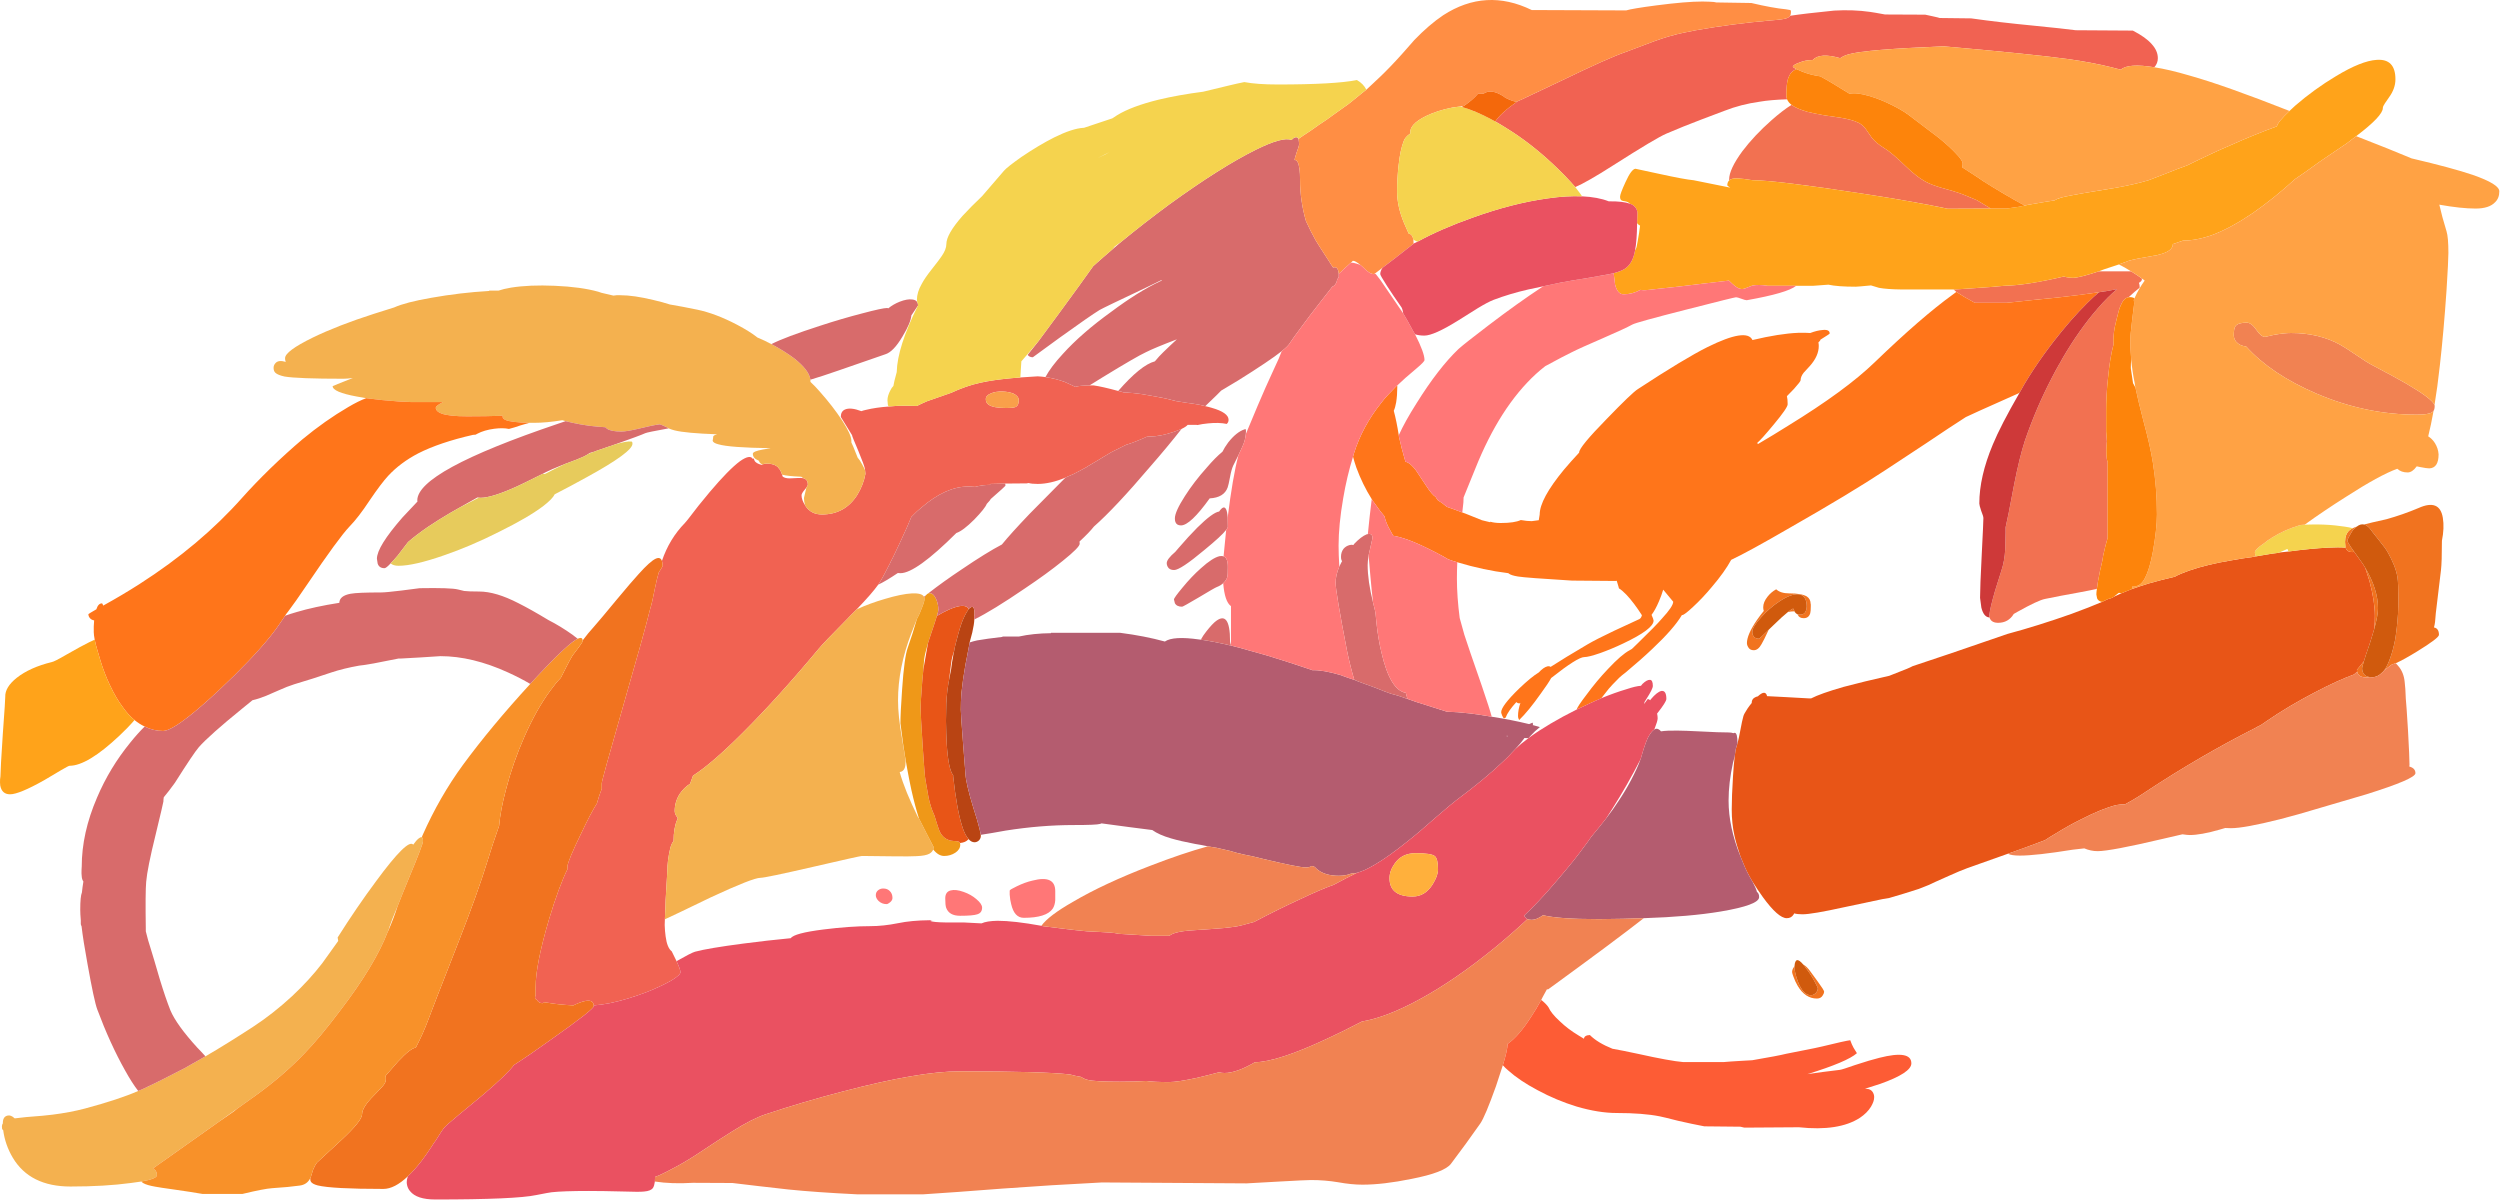 <?xml version="1.0"?>
<!DOCTYPE svg PUBLIC "-//W3C//DTD SVG 1.1//EN" "http://www.w3.org/Graphics/SVG/1.1/DTD/svg11.dtd">
<svg version='1.1' width='675px' height='324px' xmlns='http://www.w3.org/2000/svg' xmlns:xlink='http://www.w3.org/1999/xlink'>
	<g transform="translate(6.317,-39.739)">
		<path d="M 560.35 113 L 569.05 113 Q 570.55 113.9 571.95 114.9 Q 572 115.05 572 115.15 Q 572 115.65 571.2 116.1 Q 571.4 116.6 571.4 117.4 Q 570 118.5 568.4 120 Q 567.1 120.2 566.3 122.15 Q 566 122.75 565.75 123.65 Q 565 126.5 564.65 128.15 Q 564.15 131 564.35 132.7 Q 563.35 136.35 562.85 141.8 Q 562.35 146.2 562.35 150.85 Q 562.35 152.3 562.35 156.2 Q 562.45 157.65 562.55 159 Q 562.5 159.15 562.5 159.3 Q 562.2 163.15 562.75 164.45 L 562.75 185 Q 562.15 186.9 561.55 189.7 Q 561.45 190.3 561.35 190.95 Q 561.2 191.5 561.1 192.1 Q 560.9 193 560.7 193.8 Q 560.05 196.9 559.85 198.7 Q 559.7 198.75 559.55 198.8 Q 558.5 199.05 554.75 199.75 Q 549.7 200.65 545.85 201.45 Q 544 201.8 538.45 204.9 Q 537.9 205.25 537.4 205.5 Q 535.95 207.9 533.15 207.9 L 533 207.9 Q 531.55 207.85 531.05 206.9 Q 530.9 206.7 530.85 206.45 Q 530.8 206.15 530.8 205.85 Q 530.8 205.7 530.85 205.5 Q 531 203.95 532.35 199.25 Q 533.05 197.05 533.45 195.75 Q 534 194.05 534.05 193.85 Q 534.9 191.35 535.1 188 Q 535.15 187.1 535.2 183.55 Q 535.2 182.85 535.2 182.1 Q 535.75 179.9 537.5 170.55 Q 538.95 163.2 540.4 158.75 Q 543.45 149.85 547.7 141.7 Q 548.65 139.85 549.65 138.1 Q 549.75 137.95 549.85 137.8 Q 550.2 137.1 550.55 136.5 Q 555.05 128.8 560 123.1 Q 562.9 119.75 565.3 117.8 Q 563.2 118.25 560.4 118.65 Q 557.9 119 554.9 119.4 Q 550 120.05 542.5 120.75 Q 536.05 121.4 535.45 121.5 L 526.9 121.5 Q 526.65 121.4 526.45 121.25 Q 523.6 119.7 522.45 118.9 Q 522.15 118.75 521.9 118.55 Q 521.5 118.25 521.15 117.9 L 521.35 117.9 Q 521.75 117.9 523 117.8 Q 525.25 117.65 530.15 117.3 Q 530.9 117.25 531.55 117.2 Q 533.55 117.05 534.85 116.9 Q 540.7 116.8 550.9 114.4 Q 552.15 114.75 553.45 114.75 Q 555 114.75 560.35 113 Z M 531.2 96.05 L 519.55 96.1 Q 510.7 94.2 496.4 92 Q 473.35 88.45 467.05 88.4 Q 466.95 88.4 466.9 88.4 Q 464.15 87.95 462.7 87.9 Q 461.2 87.85 460.55 88.45 Q 460.55 88.3 460.55 88.2 Q 460.55 85.45 464.1 80.6 Q 467.35 76.3 472 72.2 Q 475 69.55 477.4 68.05 Q 478.8 69.1 481.6 69.9 Q 481.7 69.9 481.75 69.95 Q 483.6 70.4 486.4 70.9 Q 487.95 71.15 490.5 71.5 Q 493.85 72.05 495.5 72.9 Q 496.7 73.5 497.5 74.65 Q 497.95 75.35 499.05 76.9 Q 500.3 78.45 502.45 79.75 Q 504.45 80.95 508.15 84.55 Q 511.45 87.8 514.3 89.15 Q 516.25 90.05 519.5 90.9 Q 522.75 91.8 524.7 92.65 Q 524.9 92.75 527.45 93.8 Q 529.5 95.05 531.2 96.05 Z" fill="#F27151"/>
		<path d="M 476.2 66.55 Q 471.65 66.7 468.8 67.2 Q 463.75 67.9 459.3 69.65 Q 455.5 71.1 452.95 72.05 Q 448.2 73.85 443.65 75.8 Q 440.9 76.95 429.3 84.35 Q 422.1 88.95 419 90.25 Q 417.75 88.8 416.25 87.25 Q 415.4 86.35 414.4 85.4 Q 408.35 79.5 402 75.35 Q 400.15 74.15 398.3 73.05 Q 397.85 72.8 397.4 72.55 Q 399 70.15 403.4 67.1 Q 403.85 66.9 404.75 66.5 Q 407.55 65.2 415.3 61.5 Q 428 55.35 432.55 53.8 Q 435.45 52.75 440.25 50.9 Q 444.45 49.35 448.35 48.55 Q 449.95 48.25 451.6 47.9 Q 461.45 46.15 471.8 45.25 L 471.85 45.25 Q 475.25 45 476.1 44.65 Q 476.7 44.45 477 44 Q 480.9 43.4 488.9 42.6 Q 494 42.3 498.6 42.95 Q 499.7 43.1 502.65 43.65 L 513.5 43.7 Q 513.65 43.7 515.35 44.1 Q 517.2 44.5 517.4 44.6 L 525.9 44.7 Q 533.7 45.8 542.6 46.65 Q 551.15 47.5 554.1 47.9 L 569.55 48 Q 573.05 49.8 574.65 51.65 Q 576.3 53.45 576.3 55.45 Q 576.3 56.85 575.35 57.9 Q 568.3 56.75 566.3 58.55 Q 564.95 58.2 563.55 57.85 Q 558.75 56.65 552.15 55.7 Q 542.35 54.35 518.5 52.25 Q 497.3 53.1 492.85 54.4 Q 491.4 54.8 490.55 55.45 Q 485.05 53.85 483.1 55.95 Q 481.15 55.95 479.6 56.6 Q 477.75 57.25 477.75 57.8 L 478.4 58.25 Q 478.55 58.35 478.75 58.4 Q 477.7 58.8 477.05 59.7 Q 476.7 60.3 476.45 61 Q 476 62.4 476 65.55 Q 476 66.05 476.2 66.55 Z M 275.95 141.55 Q 278.7 141.95 281.25 142.9 Q 281.85 143.15 282.45 143.45 Q 282.85 143.6 283.2 143.8 Q 283.6 144 284 144.2 Q 284.05 144.15 284.15 144.15 Q 285.2 143.85 287.85 143.8 Q 288.35 143.8 288.95 143.8 Q 291.2 144.1 295.6 145.3 Q 296.35 145.45 297.1 145.7 Q 297.35 145.7 297.65 145.7 Q 298.45 145.75 299.35 145.85 Q 299.45 145.85 299.5 145.85 Q 300.15 145.9 300.8 146 L 300.85 146 Q 302.1 146.15 303.4 146.4 Q 304 146.5 304.6 146.6 Q 304.7 146.65 304.8 146.65 Q 305.3 146.75 305.7 146.8 Q 308.8 147.35 311.25 148.05 L 311.3 148.05 Q 312.75 148.3 314.1 148.5 Q 315.75 148.7 317.1 148.95 Q 317.35 149 317.65 149.05 Q 318.4 149.2 319.1 149.4 Q 320.05 149.6 320.85 149.85 Q 325.4 151.15 325.4 153.1 Q 325.4 153.75 324.9 154.2 Q 322.8 153.75 319.9 154.05 Q 318.3 154.2 317 154.5 Q 316.85 154.45 316.7 154.45 L 314.35 154.45 Q 313.95 154.95 312.7 155.55 Q 311.85 155.9 310.75 156.3 Q 306.95 157.6 304.15 157.6 Q 303.8 157.6 303.35 157.65 Q 299.8 159.25 297.7 159.85 Q 296.25 160.6 294.7 161.35 Q 294.25 161.55 293.8 161.8 Q 292.85 162.35 291.7 163.05 Q 290.95 163.5 290.15 164 Q 288.85 164.8 287.7 165.45 Q 287.3 165.65 287 165.9 Q 286.9 165.95 286.8 166 Q 285 167 283.5 167.75 Q 282.75 168.05 282.1 168.35 Q 281.75 168.5 281.35 168.7 Q 277.25 170.4 273.85 170.4 Q 272.25 170.4 271.4 170.15 Q 271.15 170.2 270.9 170.25 L 265.1 170.3 L 261.05 170.4 Q 261.05 170.55 261 170.65 Q 260.2 170.65 259.25 170.75 Q 258.6 170.85 258 170.95 Q 257.45 171.05 256.95 171.2 Q 256.1 171.1 255.1 171.1 Q 249.05 171.1 242.45 176.8 Q 241.4 177.6 239.75 179.3 Q 239.05 181.15 236.65 186.3 Q 235.95 187.85 235.3 189.15 Q 234.8 190.25 234.25 191.25 Q 234.1 191.6 233.95 191.9 Q 233.25 193.25 232.65 194.4 Q 231.95 195.75 231.35 196.75 Q 231.05 197.15 230.8 197.6 Q 229.05 200.05 224.95 204.3 Q 224.25 205.05 223.45 205.8 Q 222.75 206.55 222.1 207.2 Q 216 213.35 214.7 214.95 Q 203.7 228.15 194.15 237.65 Q 185.8 246 180.8 249.15 Q 180.4 250.25 180 251.35 Q 178.4 252.35 177.2 254.1 Q 175.85 256.25 175.85 258.7 Q 175.85 259.3 176.25 260 Q 176.45 260.35 176.7 260.55 Q 176.6 260.75 176.55 261 Q 175.55 263.25 175.55 266.8 Q 175 267.45 174.65 268.75 Q 173.85 272.15 173.85 275.1 Q 173.65 277.85 173.4 282.8 Q 173.35 283.75 173.35 284.55 Q 173.2 287.25 173.2 287.9 L 173.2 287.95 Q 173.2 288.15 173.15 289.5 Q 173.2 291.15 173.4 292.55 Q 173.8 295.65 175.05 296.6 Q 175.6 297.75 176.35 299.25 Q 176.4 299.45 176.5 299.6 Q 177.4 301.5 177.4 302.25 Q 177.4 303 174.9 304.5 Q 172.35 305.95 168.55 307.5 Q 162.95 309.65 158.3 310.6 Q 156 311.05 154 311.2 Q 153.75 308.8 149.1 310.9 Q 148.85 311 148.5 311.2 Q 144.6 311 141.7 310.5 Q 141.1 310.4 140.65 310.35 Q 140.35 310.6 140.15 310.6 Q 139.15 310.6 138.65 309.7 Q 138.15 309.45 138.15 309.2 Q 138.15 308.8 138.3 308.35 Q 138.3 306.3 138.3 306.25 Q 138.3 300.15 141.95 287.85 Q 144.6 279.05 146.95 274.3 Q 146.9 273.75 146.9 273.7 Q 146.9 272.35 150.65 264.65 Q 153.15 259.35 154.85 256.65 Q 155.4 254.7 155.9 253.4 Q 156.05 253.1 156.15 252.75 Q 156.15 251.3 156.15 251.25 Q 156.15 250.5 161.55 231.7 Q 167.7 210.4 169.2 204.25 Q 169.8 202.35 170.5 198.65 Q 171.05 195.95 171.55 194.3 Q 172.6 192.7 172.6 192.5 Q 172.6 191.7 172.4 191.2 Q 174.4 185.25 178.6 180.95 Q 179 180.5 179.4 180 Q 182.3 176.15 185.3 172.6 Q 190.45 166.5 193.5 164.25 Q 196.2 162.35 196.95 163.65 Q 197.05 163.55 197.2 163.5 Q 197.3 164 197.55 164.35 Q 198.1 164.95 199.3 165.25 Q 199.4 165.2 199.5 165.15 Q 200.05 164.9 200.75 164.9 Q 202.7 164.9 203.8 165.95 Q 203.9 166.1 204 166.25 Q 204.15 166.4 204.25 166.55 Q 204.65 167.2 204.85 167.9 Q 204.95 168.1 205 168.4 Q 205.6 168.9 206.9 168.9 Q 206.95 168.9 209.1 168.8 Q 210 168.75 210.55 168.85 Q 210.85 168.9 211.05 169.05 Q 211.6 169.35 211.75 170.05 L 211.75 170.1 Q 211.8 170.3 211.8 170.6 Q 211.8 170.85 211.4 171.4 Q 211.25 171.6 211 171.9 Q 210.1 172.95 210.1 173.45 Q 210.1 174.7 211.05 176.15 Q 211.1 176.25 211.2 176.4 Q 212.7 178.65 215.6 178.65 Q 221.75 178.65 225.1 173.45 Q 226.8 170.7 227.35 167.7 Q 227.3 167.1 227.25 166.7 Q 227.25 166.45 227.2 166.3 Q 227.05 165.4 225.4 161.4 Q 223.75 157.55 223.75 157.3 L 223.75 157.25 L 220.7 152.3 Q 220.7 150.8 221.85 150.3 Q 223.35 149.65 226.25 150.75 Q 226.8 150.55 227.5 150.4 Q 230.15 149.75 233.65 149.5 Q 234.55 149.4 235.55 149.35 Q 235.9 149.35 236.3 149.3 L 236.35 149.3 Q 239.05 149.25 241.25 149.35 Q 242.4 148.75 244.05 148.05 Q 246.55 147.15 250.5 145.8 Q 254.45 143.95 258.25 143.1 Q 258.9 142.95 259.75 142.8 Q 260 142.75 260.25 142.7 Q 263.9 142.05 269.2 141.65 Q 271.35 141.5 273.85 141.35 Q 274.9 141.4 275.95 141.55 Z M 261.25 145.95 Q 259.85 146.5 259.85 147.5 Q 259.85 148.5 260.6 149 Q 261.85 149.9 265.3 149.9 Q 267.35 149.9 267.95 149.6 Q 268.75 149.2 268.75 147.8 Q 268.75 146.75 267.4 146.05 Q 266.1 145.5 264.35 145.45 Q 262.5 145.4 261.25 145.95 Z" fill="#F16252"/>
		<path d="M 261.25 145.95 Q 262.5 145.4 264.35 145.45 Q 266.1 145.5 267.4 146.05 Q 268.75 146.75 268.75 147.8 Q 268.75 149.2 267.95 149.6 Q 267.35 149.9 265.3 149.9 Q 261.85 149.9 260.6 149 Q 259.85 148.5 259.85 147.5 Q 259.85 146.5 261.25 145.95 Z" fill="#F9A04A"/>
		<path d="M 31 334.3 Q 31.75 334 32.4 333.7 Q 35.4 332.3 38.25 330.85 Q 41 329.45 43.6 328.1 Q 46 326.75 48.35 325.4 Q 48.7 325.2 49.15 324.95 Q 54.75 321.7 62.05 316.95 Q 67.4 313.45 72.55 308.7 Q 77.2 304.35 80.7 299.8 Q 83.15 296.4 85 293.8 Q 84.85 292.9 84.85 292.85 Q 90 284.7 95.2 277.7 Q 103.8 266 105.25 267.8 Q 106.1 266.6 106.75 266.1 Q 107.25 265.7 107.55 265.8 Q 107.9 265.9 107.9 266.85 Q 107.9 267.7 104.1 276.8 Q 102.2 281.4 101 284.5 Q 99.35 288.4 98.9 289.85 Q 98.75 290.45 98.5 291.1 L 98.4 291.25 Q 94.95 300.3 85.45 312.7 Q 80 319.95 75.75 324.3 Q 70.1 330.2 62.6 335.6 Q 60.05 337.4 57.7 339.1 Q 55.15 340.9 52.8 342.6 Q 40.2 351.55 35 355.2 Q 35.1 355.25 35.2 355.35 Q 36.05 355.9 36.05 357.05 Q 36.05 358 31.85 358.75 Q 30.6 358.95 29 359.15 Q 21.95 360.1 12.7 360.1 Q 1.8 360.1 -2.85 352.35 Q -4.95 348.8 -5.45 344.9 Q -5.65 344.75 -5.75 344.55 Q -5.8 344.4 -5.8 343.85 Q -5.8 343.4 -5.55 343.05 L -5.55 342.95 Q -5.55 341.25 -4.3 340.95 Q -3.4 340.7 -2.35 341.7 Q -1.1 341.55 0.75 341.35 Q 6.1 340.95 7.85 340.7 Q 12.6 340.1 16.6 339.05 Q 25.9 336.55 31 334.3 Z M 136.6 153.9 Q 131.65 153.8 130.1 153.1 Q 129.5 152.8 129.4 152.4 Q 129.4 152.35 129.4 152 Q 124.85 152.15 119.85 152.15 Q 114.9 152.15 112.9 151.4 Q 111.55 150.9 111.35 150.05 Q 111.35 149.9 111.35 149.8 Q 111.35 149.3 113.3 148.3 L 104.75 148.3 Q 101.45 148.2 98.5 147.9 Q 97.65 147.8 96.8 147.75 Q 94.6 147.5 92.55 147.25 Q 91.25 147.05 90 146.8 Q 83.5 145.6 83.5 144 Q 83.5 143.95 88.95 141.8 Q 87.4 142 86.4 142 Q 74.1 142 70.5 141.4 Q 68.7 141 68.05 140.4 Q 67.55 139.95 67.55 139.05 Q 67.55 138.35 68.05 137.8 Q 68.85 136.85 70.85 137.45 L 70.75 137.2 Q 70.65 136.9 70.65 136.45 Q 70.65 134.55 78.1 130.9 Q 84.9 127.6 94.55 124.5 Q 97.45 123.55 100.1 122.75 Q 103.2 121.35 110.1 120.15 Q 117.95 118.75 125.75 118.3 L 125.75 118.2 L 128.3 118.2 Q 129.6 117.75 131.65 117.4 Q 136.65 116.6 143.45 116.9 Q 150.55 117.2 155.2 118.5 Q 155.65 118.65 156.1 118.8 Q 157.75 119.15 159.3 119.55 Q 160.1 119.4 161.2 119.45 Q 164.8 119.45 170.15 120.75 Q 172.55 121.3 174.55 121.95 Q 177.85 122.5 181.95 123.35 Q 186.95 124.4 192.75 127.45 Q 196.15 129.25 198.1 130.8 Q 198.1 130.85 198.15 130.85 Q 200.2 131.7 201.95 132.65 Q 205.45 134.5 208.05 136.45 Q 212.15 139.65 212.5 142.25 Q 212.5 142.45 212.5 142.7 Q 212.5 142.75 212.5 142.85 Q 213.8 144.05 215.05 145.5 Q 218.6 149.5 221.05 153.25 Q 223.55 157.1 223.55 158.75 Q 223.55 159 223.55 159.2 Q 224.1 160.35 224.55 161.55 Q 224.95 162.6 225.25 163.3 Q 225.85 163.95 226.45 165.1 Q 227 166.1 227.25 166.7 Q 227.3 167.1 227.35 167.7 Q 226.8 170.7 225.1 173.45 Q 221.75 178.65 215.6 178.65 Q 212.7 178.65 211.2 176.4 Q 211.1 176.25 211.05 176.15 Q 210.75 175.1 210.75 174.2 Q 210.75 174.05 211.25 172.05 Q 211.35 171.65 211.4 171.4 Q 211.8 170.85 211.8 170.6 Q 211.8 170.3 211.75 170.1 L 211.75 170.05 Q 211.6 169.35 211.05 169.05 Q 210.85 168.9 210.55 168.85 Q 210.25 168.65 210 168.45 L 209.9 168.45 Q 206.3 168.3 204.85 167.9 Q 204.65 167.2 204.25 166.55 Q 204.15 166.4 204 166.25 Q 203.9 166.1 203.8 165.95 Q 202.7 164.9 200.75 164.9 Q 200.05 164.9 199.5 165.15 Q 198.7 164.75 198.6 164.15 Q 198.5 164.1 198.4 164.05 Q 196.95 163.45 196.95 162.25 Q 196.95 161.6 199.7 161.1 Q 200.7 160.9 201.8 160.75 Q 190.7 160.6 187.65 159.7 Q 186.25 159.35 186.1 158.75 Q 186.25 157.95 186.25 157.65 Q 186.25 157.3 187.3 157 Q 178.85 156.7 175.85 155.95 Q 175.05 155.75 174.2 155.4 Q 173.95 155.25 173.7 155.1 Q 172.45 154.5 171.85 154.3 Q 169.85 154.55 166.05 155.5 Q 162.9 156.25 161.45 156.25 Q 158.75 156.25 157.65 155.55 Q 157.45 155.4 157.35 155.3 Q 157.25 155.25 157.2 155.1 Q 154.9 154.95 152.8 154.7 Q 150.3 154.35 148.05 153.85 Q 147.2 153.65 146.4 153.45 Q 145.95 153.3 145.5 153.2 Q 141.2 153.9 137.95 153.9 Q 137.3 153.9 136.6 153.9 Z M 241.25 206.85 Q 240.15 209.6 239.75 210.7 Q 236.15 220.05 236.15 228.85 Q 236.15 233 237.2 238.95 Q 238.2 244.9 238.2 245.25 Q 238.2 246.5 237.95 247.1 Q 237.6 248.05 236.6 248.2 Q 238 253.2 241.55 260.4 Q 241.7 260.55 241.8 260.7 Q 243.9 264.9 245.75 268.4 Q 245.75 268.8 245.65 269.1 Q 245.4 269.8 244.6 270.25 Q 243.6 270.8 241.15 270.9 Q 239.4 271 235.2 270.95 Q 229 270.85 226.4 270.85 Q 225.9 270.85 213.15 273.8 Q 200.35 276.75 199 276.75 Q 196.95 276.75 185.65 282 Q 175.75 286.8 173.2 287.95 L 173.2 287.9 Q 173.2 287.25 173.35 284.55 Q 173.35 283.75 173.4 282.8 Q 173.65 277.85 173.85 275.1 Q 173.85 272.15 174.65 268.75 Q 175 267.45 175.55 266.8 Q 175.55 263.25 176.55 261 Q 176.6 260.75 176.7 260.55 Q 176.45 260.35 176.25 260 Q 175.85 259.3 175.85 258.7 Q 175.85 256.25 177.2 254.1 Q 178.4 252.35 180 251.35 Q 180.4 250.25 180.8 249.15 Q 185.8 246 194.15 237.65 Q 203.7 228.15 214.7 214.95 Q 216 213.35 222.1 207.2 Q 222.75 206.55 223.45 205.8 Q 224.25 205.05 224.95 204.3 Q 225.1 204.25 225.25 204.15 Q 228.5 202.65 232.6 201.45 Q 237.1 200.1 239.95 199.95 Q 242.6 199.85 243.15 200.85 Q 243.2 201 243.25 201.1 Q 243.3 201.3 243.3 201.5 Q 243.3 202.25 242.2 204.85 Q 242.15 204.9 242.15 205 Q 241.7 206.05 241.25 206.85 Z" fill="#F4B14F"/>
		<path d="M 246.65 206.05 Q 246.35 207 245.85 208.55 Q 245.6 209.35 245.25 210.3 Q 244.65 212.05 244.25 213.35 Q 243.35 216.45 243.2 217.8 Q 243.2 217.95 243 220.45 Q 242.9 221.7 242.7 223.6 Q 242.25 229.4 242.25 230.85 Q 242.25 232.65 242.8 241.05 Q 243.35 249.35 243.55 250.25 Q 243.85 251.9 244.4 255.1 Q 245 257.85 245.95 259.85 Q 246 260.1 246.7 262.25 Q 247.2 263.95 247.7 264.8 Q 248.9 266.65 251.1 266.8 Q 252.2 266.85 252.45 266.95 Q 252.75 267.05 252.9 267.35 Q 252.95 267.55 252.95 267.85 Q 252.95 269.05 251.65 269.95 Q 250.3 270.85 248.6 270.85 Q 247.05 270.85 245.65 269.1 Q 245.75 268.8 245.75 268.4 Q 243.9 264.9 241.8 260.7 Q 240.75 257.45 239.75 253 Q 238.55 247.45 237.55 240.75 Q 236.8 235.1 236.8 235.05 Q 236.8 232.3 237.25 225.9 Q 237.85 217.1 238.8 214.55 Q 240.2 210.6 241.25 206.85 Q 241.7 206.05 242.15 205 Q 242.15 204.9 242.2 204.85 Q 243.3 202.25 243.3 201.5 Q 243.3 201.3 243.25 201.1 Q 243.45 200.7 243.7 200.45 Q 244 200.1 244.3 199.95 Q 244.8 199.75 245.4 200.1 Q 246.1 200.55 246.6 201.9 Q 247.05 203.15 247.05 204.4 Q 247.05 204.7 246.65 206.05 Z" fill="#EF9818"/>
		<path d="M 569.25 198.8 Q 571.35 198.05 573.75 197.3 Q 577.05 196.35 580.9 195.45 Q 582.2 194.7 584.6 193.85 Q 589.4 192.15 596.35 191 Q 599.4 190.45 602.05 190.1 Q 602.45 190 602.85 189.95 Q 603.25 189.85 603.7 189.8 Q 604.55 189.65 605.5 189.5 Q 607.1 189.2 608.9 189 Q 608.95 188.95 609 188.95 Q 609.15 188.95 609.25 188.9 Q 610.45 188.75 611.55 188.65 Q 617.5 187.85 622.25 187.6 Q 625.2 187.45 626.95 187.6 Q 627 187.65 627.05 187.75 Q 627.45 188.8 628.8 188.8 Q 629.05 188.8 629.3 188.7 Q 631.05 191.15 631.65 192 Q 632 192.55 632.3 193.05 Q 632.85 194.7 633.45 196.65 Q 634.9 202.05 634.9 206.05 Q 634.9 207.8 634.75 209.5 Q 634.3 211.1 633.65 213.1 Q 633.4 213.85 633.2 214.45 Q 632.35 216.85 631.95 218.25 Q 631.5 218.8 631.2 219.2 Q 630.05 220.55 630.05 220.6 Q 630.05 220.85 630.1 221.1 Q 629.7 221.45 629.25 221.85 Q 624.85 223.45 618.65 226.7 Q 611.55 230.4 605.65 234.45 Q 604.9 235 604.2 235.45 Q 603.35 235.85 602.6 236.3 Q 587.7 243.85 573.15 253.45 Q 570.6 255.2 567.45 256.9 Q 566.55 256.85 565.15 257.1 Q 561.5 257.95 555.6 260.95 Q 552 262.75 548.8 264.75 Q 547.9 265.25 547.05 265.8 Q 546.55 266.1 546.05 266.45 Q 545.9 266.55 545.8 266.6 Q 541.9 268.1 536.95 269.85 Q 536.4 270.05 535.8 270.25 Q 535.45 270.4 535.1 270.5 Q 525.95 273.75 524.95 274.1 Q 523 274.8 519.8 276.25 Q 515.4 278.2 514.4 278.7 Q 513.1 279.25 511.75 279.75 Q 507.75 281.05 503.75 282.2 Q 502.85 282.35 501.95 282.5 Q 496.05 283.75 491.55 284.7 Q 482.95 286.6 480.35 286.6 Q 479 286.6 478.1 286.35 Q 478.05 286.55 477.95 286.65 Q 477.35 287.65 476.1 287.65 Q 473.8 287.65 469.65 281.95 Q 468.15 279.85 466.9 277.85 Q 465.35 275.3 464.4 272.9 Q 464 271.9 463.6 270.95 Q 462.55 267.9 462 265.45 Q 461.25 262.1 461.25 258.3 Q 461.25 254.8 461.6 249.25 Q 461.8 245.95 462.05 244 Q 462.25 242.1 462.5 241.45 Q 462.65 241 462.8 240.45 Q 463.15 239.2 463.5 237.3 Q 464.1 234.05 464.4 233.1 Q 464.55 232.5 465.55 231 Q 466.1 230.2 466.65 229.55 Q 466.65 229.5 466.65 229.45 Q 466.65 228.5 467.5 228.05 Q 467.85 227.85 468.3 227.75 Q 470.35 225.85 470.8 227.7 Q 472.35 227.8 475.7 227.95 Q 481.6 228.3 482 228.3 Q 482.35 228.3 482.7 228.3 Q 485.2 227 491.45 225.2 Q 496.9 223.75 503.8 222.2 Q 504.35 222 508.35 220.4 Q 508.9 220.15 509.4 219.95 Q 509.75 219.8 510.1 219.6 Q 513.9 218.35 520.7 216.05 Q 527.95 213.6 535.7 210.9 Q 543.9 208.7 552.95 205.5 Q 558 203.65 561.25 202.25 Q 561.8 202 562.3 201.75 Q 562.65 201.6 562.95 201.45 Q 563.2 201.4 563.4 201.35 Q 563.75 201.2 564.05 201.1 Q 564.25 201 564.45 200.85 Q 565.3 200.45 566.4 199.95 Q 567.05 199.7 567.75 199.4 Q 568.5 199.1 569.25 198.8 Z M 251.3 215.5 Q 250.65 217.35 250.5 218.75 Q 250.15 221.45 249.9 223.5 Q 249.85 223.9 249.75 224.3 Q 249.15 227.9 249.15 231.55 Q 249.15 231.6 249.1 234.4 Q 249.15 237.8 249.3 240.6 Q 249.75 247.55 251.05 249.05 Q 251.05 249.25 251.05 249.4 Q 252 258.15 253.4 262.6 Q 253.95 264.45 254.65 265.55 Q 254.9 265.95 255.2 266.3 Q 255.1 266.35 255.1 266.4 Q 254.4 267.2 252.9 267.35 Q 252.75 267.05 252.45 266.95 Q 252.2 266.85 251.1 266.8 Q 248.9 266.65 247.7 264.8 Q 247.2 263.95 246.7 262.25 Q 246 260.1 245.95 259.85 Q 245 257.85 244.4 255.1 Q 243.85 251.9 243.55 250.25 Q 243.35 249.35 242.8 241.05 Q 242.25 232.65 242.25 230.85 Q 242.25 229.4 242.7 223.6 Q 242.9 221.7 243 220.45 Q 243.8 216.05 244.25 213.35 Q 244.65 212.05 245.25 210.3 Q 245.6 209.35 245.85 208.55 Q 246.35 207 246.65 206.05 Q 248.3 205.05 249.85 204.35 Q 254.25 202.4 255.25 204.15 Q 255 204.55 254.65 205.1 Q 253.8 206.55 253.1 208.6 Q 252.5 210.45 251.9 212.85 Q 251.8 213.15 251.75 213.4 Q 251.5 214.3 251.3 215.5 Z" fill="#E85517"/>
		<path d="M 258.5 265.15 Q 258.5 265.35 258.5 265.5 Q 258.5 266.05 258.05 266.6 Q 257.5 267.15 256.8 267.15 Q 255.95 267.15 255.2 266.3 Q 254.9 265.95 254.65 265.55 Q 253.95 264.45 253.4 262.6 Q 252 258.15 251.05 249.4 Q 251.05 249.25 251.05 249.05 Q 249.75 247.55 249.3 240.6 Q 249.15 237.8 249.1 234.4 Q 249.15 231.6 249.15 231.55 Q 249.15 227.9 249.75 224.3 Q 249.85 223.9 249.9 223.5 Q 250.25 221.8 250.5 220.35 Q 250.7 218.55 251 217.1 Q 251.1 216.25 251.3 215.5 Q 251.5 214.3 251.75 213.4 Q 251.8 213.15 251.9 212.85 Q 252.5 210.45 253.1 208.6 Q 253.8 206.55 254.65 205.1 Q 255 204.55 255.25 204.15 Q 255.85 203.55 256.2 203.6 Q 256.8 203.65 256.8 205.5 Q 256.8 205.75 256.7 206.2 Q 256.75 206.5 256.75 206.8 Q 256.75 206.9 256.75 207 Q 256.7 208.3 256.2 210.5 Q 255.95 211.4 255.5 213.15 L 255.5 213.2 Q 255.15 214.95 254.7 217.4 Q 254.55 218.25 254.35 219.2 Q 253.65 223.15 253.25 226.95 Q 253.1 229.2 253.1 231.4 Q 253.1 232.6 253.7 240.35 Q 254.35 248.2 254.35 248.65 Q 254.45 251.2 256.5 257.9 Q 257.05 259.6 257.45 260.95 Q 258.35 264.05 258.5 265.15 Z" fill="#B94413"/>
		<path d="M 630.05 181.9 Q 629.75 182.1 629.45 182.45 L 629.35 182.45 Q 628.65 183.2 628.05 184.4 Q 627.5 185.4 627.5 185.7 Q 627.5 186.05 628.35 187.35 Q 628.55 187.65 628.8 188 Q 629.05 188.35 629.3 188.7 Q 629.05 188.8 628.8 188.8 Q 627.45 188.8 627.05 187.75 Q 627 187.65 626.95 187.6 Q 626.95 187.55 626.95 187.5 Q 626.85 186.1 626.85 186.05 Q 626.85 183.95 628.05 182.9 Q 628.4 182.6 628.95 182.35 Q 629.45 182.1 630.05 181.9 Z M 640.55 218.8 Q 640 219 639.5 219.15 Q 638.4 220 637.45 220.7 Q 638.35 219.4 639.1 217.25 Q 639.8 215.3 640.35 212.55 Q 640.9 209.3 641.15 205.4 Q 641.25 203.2 641.25 201.7 Q 641.25 197.3 641 195.6 Q 640.5 192.6 638.4 188.9 Q 637.8 187.8 636.05 185.65 Q 633.95 183.05 633.6 182.5 Q 632.75 181.5 631.95 181.35 Q 633.65 180.9 637.95 179.95 Q 642.45 178.7 646.7 176.9 Q 652.4 174.35 653.25 179.55 Q 653.7 182.25 653 185.75 Q 653 191.5 652.75 193.65 Q 652.55 195.5 651.35 205.3 Q 651.3 206.1 651.15 207.65 Q 651.05 208.45 650.85 209.15 Q 652.2 209.4 652.2 211.15 Q 652.2 212 646.35 215.6 Q 642.7 217.85 640.55 218.8 Z M 154 311.2 Q 154 311.3 154 311.4 Q 154 312.3 142.35 320.5 Q 136.8 324.5 132.45 327.3 Q 130.6 329.8 124.2 335.25 Q 123.65 335.7 117.55 340.75 Q 114.15 343.55 113.5 344.35 Q 113.25 344.6 111.35 347.65 Q 110.7 348.5 110.2 349.35 Q 108.75 351.55 107.5 353.2 Q 105.6 355.65 103.8 357.35 Q 100.2 360.75 97.2 360.75 Q 83.35 360.75 79.45 359.8 Q 77.95 359.4 77.6 358.75 Q 77.45 358.55 77.45 357.85 Q 77.5 357.7 77.6 357.55 Q 77.95 356.35 78.2 355.6 Q 78.65 354.45 79.3 353.6 Q 82.95 350.25 85.85 347.55 Q 91.45 342.35 91.45 340.55 Q 91.45 338.7 94.65 335.5 Q 96.45 333.65 96.8 333.25 Q 97.85 332.1 97.85 331.35 Q 97.9 330.75 97.8 330.2 Q 99.75 327.9 101.15 326.35 Q 104.5 322.75 105.95 322.6 Q 108 318.65 109.4 314.85 Q 109.95 313.25 117.6 293.75 Q 122.7 280.7 125.2 272.55 Q 126.6 267.9 128.45 262.7 Q 128.8 258.5 130.3 252.9 Q 132.15 245.75 135.25 238.7 Q 138.55 231.2 142.3 226.15 Q 143.7 224.2 145.1 222.75 Q 146.1 220.7 146.65 219.7 Q 147.4 218.2 148.2 216.85 Q 148.3 216.7 148.4 216.55 Q 150.35 214.05 150.85 213.2 Q 151 212.85 151 212.75 Q 151 212.7 151 212.65 Q 152.45 210.7 154.05 208.95 Q 155.9 206.85 160.1 201.75 Q 164.3 196.7 166.15 194.7 Q 169.2 191.3 170.7 190.6 Q 172 190 172.4 191.2 Q 172.6 191.7 172.6 192.5 Q 172.6 192.7 171.55 194.3 Q 171.05 195.95 170.5 198.65 Q 169.8 202.35 169.2 204.25 Q 167.7 210.4 161.55 231.7 Q 156.15 250.5 156.15 251.25 Q 156.15 251.3 156.15 252.75 Q 156.05 253.1 155.9 253.4 Q 155.4 254.7 154.85 256.65 Q 153.15 259.35 150.65 264.65 Q 146.9 272.35 146.9 273.7 Q 146.9 273.75 146.95 274.3 Q 144.6 279.05 141.95 287.85 Q 138.3 300.15 138.3 306.25 Q 138.3 306.3 138.3 308.35 Q 138.15 308.8 138.15 309.2 Q 138.15 309.45 138.65 309.7 Q 139.15 310.6 140.15 310.6 Q 140.35 310.6 140.65 310.35 Q 141.1 310.4 141.7 310.5 Q 144.6 311 148.5 311.2 Q 148.85 311 149.1 310.9 Q 153.75 308.8 154 311.2 Z M 632.3 193.05 Q 635.75 198.9 635.75 204 Q 635.75 205.8 634.75 209.5 Q 634.9 207.8 634.9 206.05 Q 634.9 202.05 633.45 196.65 Q 632.85 194.7 632.3 193.05 Z M 478.2 204.8 Q 478.15 204.8 478.1 204.8 Q 477.2 204.8 476.4 205 Q 477.3 204.25 477.85 204.05 Q 478.05 204.55 478.2 204.8 Z M 479 205.6 Q 479.35 205.7 479.7 205.7 Q 480.8 205.7 481.2 204.85 Q 481.5 204.25 481.5 203.55 Q 481.5 200.35 479.2 200.2 Q 477.25 200.05 474.15 202.1 Q 471.4 203.9 469.15 206.45 Q 466.8 209 466.8 210.4 Q 466.8 210.95 467 211.3 Q 467.45 212.2 468.6 212.2 Q 468.75 212.2 471.2 209.8 Q 471.15 209.9 471.1 210.05 Q 469.9 212.65 469.3 213.65 Q 468.4 215.3 467.2 215.3 Q 466.1 215.3 465.65 214.4 Q 465.35 213.9 465.35 213.4 Q 465.35 211.1 468.05 207.15 Q 468.95 205.85 469.9 204.7 Q 469.75 204.2 469.75 203.7 Q 469.75 202.3 470.95 200.8 Q 471.9 199.6 473.25 198.85 Q 474.45 199.95 476.75 199.95 Q 480.2 199.95 481.55 200.8 Q 482.5 201.45 482.55 202.65 L 482.55 202.75 Q 482.55 202.85 482.6 202.95 L 482.6 203.25 Q 482.6 203.3 482.6 203.35 Q 482.6 203.4 482.6 203.45 Q 482.6 204.75 482.45 205.3 Q 482.05 206.65 480.7 206.65 Q 479.45 206.65 479.1 205.75 Q 479.05 205.65 479 205.6 Z M 480.55 300.15 Q 481.5 300.65 482.5 302.05 Q 482.6 302.25 484.4 304.65 Q 486.2 307.1 486.2 307.5 Q 486.2 307.9 485.85 308.45 Q 485.35 309.35 484.25 309.35 Q 481.1 309.35 479.05 305.9 Q 478.4 304.8 477.95 303.55 Q 477.55 302.5 477.55 302.2 Q 477.55 301.55 478 300.9 Q 478.1 300.75 478.2 300.6 Q 478.2 300.9 478.2 301.3 L 478.4 302.4 Q 478.7 303.75 479.15 304.85 Q 480.55 308.45 482.65 308.45 Q 483.3 308.45 483.9 307.9 Q 484.5 307.3 484.5 306.5 Q 484.5 306.4 483.55 304.6 Q 482.4 302.5 481.3 301.15 Q 480.95 300.55 480.55 300.15 Z M 633.55 222.55 Q 633.05 222.65 632.55 222.65 Q 630.9 222.65 630.3 221.65 Q 630.2 221.4 630.1 221.1 Q 630.05 220.85 630.05 220.6 Q 630.05 220.55 631.2 219.2 Q 631.5 218.8 631.95 218.25 Q 631.75 218.9 631.65 219.3 Q 631.45 220 631.45 220.1 Q 631.45 221 631.85 221.6 Q 632.4 222.45 633.55 222.55 Z" fill="#F1731F"/>
		<path d="M 637.45 220.7 Q 637.25 220.95 637.05 221.15 Q 635.7 222.6 634.1 222.6 Q 633.8 222.6 633.55 222.55 Q 632.4 222.45 631.85 221.6 Q 631.45 221 631.45 220.1 Q 631.45 220 631.65 219.3 Q 631.75 218.9 631.95 218.25 Q 632.35 216.85 633.2 214.45 Q 633.4 213.85 633.65 213.1 Q 634.3 211.1 634.75 209.5 Q 635.75 205.8 635.75 204 Q 635.75 198.9 632.3 193.05 Q 632 192.55 631.65 192 Q 631.05 191.15 629.3 188.7 Q 629.05 188.35 628.8 188 Q 628.55 187.65 628.35 187.35 Q 627.5 186.05 627.5 185.7 Q 627.5 185.4 628.05 184.4 Q 628.65 183.2 629.35 182.45 L 629.45 182.45 Q 629.75 182.1 630.05 181.9 Q 631 181.15 631.95 181.35 Q 632.75 181.5 633.6 182.5 Q 633.95 183.05 636.05 185.65 Q 637.8 187.8 638.4 188.9 Q 640.5 192.6 641 195.6 Q 641.25 197.3 641.25 201.7 Q 641.25 203.2 641.15 205.4 Q 640.9 209.3 640.35 212.55 Q 639.8 215.3 639.1 217.25 Q 638.35 219.4 637.45 220.7 Z M 479 205.6 Q 478.55 205.4 478.25 204.95 Q 478.2 204.9 478.2 204.8 Q 478.05 204.55 477.85 204.05 Q 477.3 204.25 476.4 205 Q 474.95 206.15 472.5 208.55 Q 471.8 209.25 471.2 209.8 Q 468.75 212.2 468.6 212.2 Q 467.45 212.2 467 211.3 Q 466.8 210.95 466.8 210.4 Q 466.8 209 469.15 206.45 Q 471.4 203.9 474.15 202.1 Q 477.25 200.05 479.2 200.2 Q 481.5 200.35 481.5 203.55 Q 481.5 204.25 481.2 204.85 Q 480.8 205.7 479.7 205.7 Q 479.35 205.7 479 205.6 Z M 478.2 300.6 Q 478.4 297.6 480.55 300.15 Q 480.95 300.55 481.3 301.15 Q 482.4 302.5 483.55 304.6 Q 484.5 306.4 484.5 306.5 Q 484.5 307.3 483.9 307.9 Q 483.3 308.45 482.65 308.45 Q 480.55 308.45 479.15 304.85 Q 478.7 303.75 478.4 302.4 L 478.2 301.3 Q 478.2 300.9 478.2 300.6 Z" fill="#D05A0D"/>
		<path d="M 463.6 270.95 Q 464 271.9 464.4 272.9 Q 465.35 275.3 466.9 277.85 Q 467.9 279.75 468.05 280.55 Q 468.65 280.95 468.65 281.95 Q 468.65 284.1 458.25 285.85 Q 449.9 287.25 437.5 287.65 Q 432.15 287.85 426 287.9 Q 425.4 287.9 424.8 287.9 Q 414.7 287.9 410.3 286.85 Q 408.55 288.1 407.25 288.1 Q 406.6 288.1 406.1 287.9 Q 405.7 287.75 405.5 287.4 Q 405.4 287.3 405.3 287.15 L 405.25 286.9 Q 406.9 285.4 409.1 283.05 Q 411.35 280.7 414.05 277.5 Q 416.45 274.7 418.55 272.1 Q 419.5 270.85 420.4 269.7 Q 420.7 269.3 420.95 268.95 Q 422.55 266.85 423.3 265.7 Q 425.6 262.95 427.35 260.7 Q 429.4 258.05 430.7 256 Q 432.55 253.25 434.05 250.4 Q 435.75 247.2 436.6 244.8 Q 436.6 244.75 436.6 244.7 L 436.65 244.7 Q 437.15 242.95 437.45 242 Q 438.05 240.15 438.55 239.05 Q 439.5 237.2 440.35 236.7 Q 440.9 236.35 441.4 236.6 Q 441.85 236.8 442.15 237.2 Q 443.8 236.95 446.65 237 Q 448.25 237 453.3 237.25 Q 457.8 237.5 460.4 237.5 Q 461.15 237.5 461.7 237.7 Q 461.9 237.6 462.1 237.6 Q 462.8 237.7 462.8 240.3 Q 462.8 240.35 462.8 240.45 Q 462.65 241 462.5 241.45 Q 462.25 242.1 462.05 244 Q 461.85 244.75 461.6 245.65 Q 460.4 251.1 460.4 255.9 Q 460.4 263.05 463.6 270.95 Z M 402.85 241.95 Q 402.4 242.4 401.95 242.9 Q 400.8 244.2 399.35 245.5 Q 394.55 250.1 386.95 255.75 Q 385.8 256.6 381.45 260.35 Q 376.55 264.7 373.6 267 Q 368.5 271.1 364.8 273.25 Q 363.35 274.1 362.15 274.65 Q 361 275.15 360.05 275.4 Q 359.2 275.6 358.5 275.6 Q 357.1 276.2 355.15 276.2 Q 351.35 276.2 349.25 274.4 Q 348.9 274.1 348.65 273.8 Q 348.35 273.7 348.05 273.6 Q 347.95 273.6 347.85 273.55 Q 347.25 273.95 346.3 273.95 Q 344.3 273.95 334.75 271.65 Q 333.2 271.25 331.9 270.95 Q 330.65 270.7 329.45 270.45 Q 327.6 270.05 325.85 269.5 Q 322.7 268.75 322.2 268.65 Q 320.9 268.45 319.8 268.25 Q 317.7 267.8 316.35 267.6 Q 312.4 266.85 309.85 266.1 Q 306.6 265.15 304.8 263.85 Q 302.35 263.55 298.55 263.05 Q 294 262.45 291.1 262.05 Q 290.9 262.15 290.7 262.2 Q 289.65 262.5 283.65 262.5 Q 274.7 262.5 265.2 264 Q 260.8 264.8 259.05 265.05 Q 258.8 265.1 258.5 265.15 Q 258.35 264.05 257.45 260.95 Q 257.05 259.6 256.5 257.9 Q 254.45 251.2 254.35 248.65 Q 254.35 248.2 253.7 240.35 Q 253.1 232.6 253.1 231.4 Q 253.1 229.2 253.25 226.95 Q 253.65 223.15 254.35 219.2 Q 254.55 218.25 254.7 217.4 Q 255.15 214.95 255.5 213.2 Q 256.35 212.9 257.5 212.65 Q 260 212.2 264.35 211.7 L 264.35 211.6 L 268.8 211.6 Q 272.65 210.75 277.45 210.7 L 277.45 210.6 L 296.15 210.6 Q 302.75 211.45 308.2 212.95 Q 310.45 211.4 317.45 212.4 Q 317.65 212.4 317.9 212.45 Q 321.45 212.95 326.05 214.05 Q 328.5 214.65 331.25 215.45 Q 335.4 216.55 340.2 218.1 Q 344.15 219.35 348.05 220.7 Q 350.8 220.6 355.45 221.95 Q 356.6 222.35 357.8 222.8 Q 358.35 222.95 359.35 223.3 Q 359.85 223.5 360.55 223.8 Q 362.3 224.4 364.95 225.4 Q 367.5 226.45 369.25 227.05 Q 370.35 227.35 371.1 227.55 Q 372.15 227.9 373.7 228.45 Q 374.8 228.8 376.3 229.35 Q 379.6 230.4 384.35 231.9 Q 386.95 231.95 390.45 232.35 Q 392.6 232.6 395.2 233.05 Q 395.8 233.15 396.45 233.25 Q 401.85 234.1 406.35 235.2 Q 406.45 235.25 406.55 235.25 Q 407.05 235.05 407.5 234.85 L 407.6 235.35 Q 407.55 235.45 407.5 235.5 Q 408.65 235.8 409.45 236.05 Q 408.1 237.1 406.95 238.4 Q 406.65 238.7 406.4 239 L 406.4 239.05 L 406.35 239.05 Q 405.9 239.05 405.3 239 Q 404.25 240.45 402.85 241.95 Z M 400.8 238.45 Q 400.65 238.4 400.5 238.4 Q 400.55 238.5 400.55 238.6 Q 400.7 238.5 400.8 238.45 Z" fill="#B45C6F"/>
		<path d="M 31.85 358.75 Q 36.05 358 36.05 357.05 Q 36.05 355.9 35.2 355.35 Q 35.1 355.25 35 355.2 Q 40.2 351.55 52.8 342.6 Q 56.1 340.35 56.85 339.8 Q 57.3 339.45 57.7 339.1 Q 60.05 337.4 62.6 335.6 Q 70.1 330.2 75.75 324.3 Q 80 319.95 85.45 312.7 Q 94.95 300.3 98.4 291.25 L 98.5 291.1 Q 100 287.65 101 284.5 Q 102.2 281.4 104.1 276.8 Q 107.9 267.7 107.9 266.85 Q 107.9 265.9 107.55 265.8 Q 107.65 265.5 107.8 265.2 Q 112.4 254.85 118.65 246.3 Q 126.25 235.95 136.85 224.4 Q 137.55 223.6 138.3 222.8 Q 139.85 221.15 141.15 219.8 Q 143.9 216.9 145.9 215.1 Q 148.4 212.8 149.65 212.2 Q 150.95 211.6 151 212.65 Q 151 212.7 151 212.75 Q 151 212.85 150.85 213.2 Q 150.35 214.05 148.4 216.55 Q 148.3 216.7 148.2 216.85 Q 147.4 218.2 146.65 219.7 Q 146.1 220.7 145.1 222.75 Q 143.7 224.2 142.3 226.15 Q 138.55 231.2 135.25 238.7 Q 132.15 245.75 130.3 252.9 Q 128.8 258.5 128.45 262.7 Q 126.6 267.9 125.2 272.55 Q 122.7 280.7 117.6 293.75 Q 109.95 313.25 109.4 314.85 Q 108 318.65 105.95 322.6 Q 104.5 322.75 101.15 326.35 Q 99.75 327.9 97.8 330.2 Q 97.9 330.75 97.85 331.35 Q 97.85 332.1 96.8 333.25 Q 96.45 333.65 94.65 335.5 Q 91.45 338.7 91.45 340.55 Q 91.45 342.35 85.85 347.55 Q 82.95 350.25 79.3 353.6 Q 78.65 354.45 78.2 355.6 Q 77.95 356.35 77.6 357.55 Q 77.5 357.7 77.45 357.85 Q 76.6 359.6 74.55 359.85 Q 71.8 360.25 67.15 360.55 Q 64.95 360.7 59.15 362.1 L 48.35 362.1 Q 45.2 361.55 40.95 360.95 Q 36.65 360.35 35.65 360.15 Q 33.35 359.75 32.4 359.2 Q 32.05 359 31.85 358.75 Z" fill="#F89129"/>
		<path d="M 30 234.15 Q 28.35 232.8 26.9 230.75 Q 25 228.25 23.35 224.7 Q 21.9 221.65 20.85 218.25 Q 20.45 217 20.1 215.7 Q 19.5 213.75 19.25 212.45 Q 19 211.1 19 210.45 Q 18.95 208.85 19.1 207.25 Q 18.3 207.1 17.9 206.55 Q 17.55 206.1 17.55 205.55 Q 17.55 205.5 19.7 204.25 Q 20.2 202.65 21.2 202.65 Q 21.35 202.65 21.55 203.25 Q 26.8 200.35 31.4 197.4 Q 47.7 186.95 59.1 174.1 Q 62.3 170.5 66.65 166.25 Q 71.15 161.9 75.35 158.35 Q 81.45 153.3 87.7 149.65 Q 90.5 148 92.55 147.25 Q 94.6 147.5 96.8 147.75 Q 97.65 147.8 98.5 147.9 Q 101.45 148.2 104.75 148.3 L 113.3 148.3 Q 111.35 149.3 111.35 149.8 Q 111.35 149.9 111.35 150.05 Q 111.55 150.9 112.9 151.4 Q 114.9 152.15 119.85 152.15 Q 124.85 152.15 129.4 152 Q 129.4 152.35 129.4 152.4 Q 129.5 152.8 130.1 153.1 Q 131.65 153.8 136.6 153.9 Q 135.55 154.2 134.2 154.6 Q 132.5 155.2 131.1 155.55 Q 129.45 155.2 127.15 155.5 Q 124.45 155.85 122.55 156.85 Q 122.3 157 122.1 157.1 L 121.4 157.15 Q 112.4 159.2 106.6 162.15 Q 101.8 164.65 98.5 168.2 Q 96.6 170.25 93.45 174.9 Q 90.45 179.45 88.05 181.9 Q 85.1 185 76.75 197.35 Q 73.2 202.6 71.55 204.75 Q 71.2 205.2 70.9 205.6 Q 70.75 205.8 70.65 206 Q 70.1 206.85 69.55 207.65 Q 68.3 209.55 66.65 211.6 Q 61.6 217.85 52.85 226.05 Q 43.15 235.1 39.15 236.75 Q 38.3 237.1 37.7 237.1 Q 35.1 237.1 32.75 235.9 Q 31.35 235.25 30 234.15 Z M 371.35 157.25 Q 371.4 157.45 371.4 157.65 Q 372.1 160.85 373.15 164.4 Q 373.2 164.4 373.3 164.45 Q 374.45 164.7 376 166.75 Q 376.3 167.2 378.75 170.9 Q 380.35 173.35 381.3 173.9 Q 381.55 174.35 381.9 174.8 Q 382.45 175.2 383.1 175.6 Q 383.55 175.95 384.1 176.4 Q 384.2 176.5 384.35 176.6 Q 385.75 177.05 387.3 177.65 Q 387.9 177.85 388.5 178.1 Q 389.2 178.35 389.95 178.65 Q 391.95 179.45 393.8 180.2 Q 394.75 180.45 396.05 180.75 Q 396.05 180.65 396.05 180.6 Q 397.2 180.95 398.9 180.95 Q 402.6 180.95 404.3 180.15 Q 405.95 180.45 407.25 180.45 Q 408.15 180.35 409.1 180.2 L 409.15 180.2 Q 409.25 179.5 409.4 178.65 Q 409.4 174.5 415.95 166.55 Q 417.85 164.3 420.05 161.95 L 420.05 161.9 Q 420.05 160.45 427.45 152.9 Q 434.3 145.8 435.9 144.8 Q 448.4 136.6 454.7 133.45 Q 465.3 128.2 466.85 131.55 Q 474.2 129.8 479.2 129.6 Q 481.1 129.55 482.45 129.65 Q 484.3 128.95 485.7 128.85 Q 487.7 128.6 487.7 129.8 Q 487.7 129.9 485.2 131.45 Q 485.2 131.7 484.65 132.2 Q 484.75 132.6 484.75 133.15 Q 484.75 135.85 482.35 138.55 Q 480.85 140.15 480.65 140.4 Q 479.85 141.45 479.85 142.4 Q 479.85 142.75 478.05 144.75 Q 477.1 145.75 476.15 146.7 Q 476.35 147.5 476.35 148.9 Q 476.35 149.85 472.6 154.35 Q 469.2 158.45 468.15 159.3 Q 468.2 159.45 468.3 159.65 Q 472.65 157.1 476.45 154.7 Q 492 145.15 499.8 137.6 Q 512.45 125.4 520.9 119.3 Q 521.4 118.9 521.9 118.55 Q 522.15 118.75 522.45 118.9 Q 523.6 119.7 526.45 121.25 Q 526.65 121.4 526.9 121.5 L 535.45 121.5 Q 536.05 121.4 542.5 120.75 Q 550 120.05 554.9 119.4 Q 557.9 119 560.4 118.65 Q 558.95 119.85 557.25 121.55 Q 552.85 125.9 548.2 131.9 Q 545.3 135.65 542.95 139.2 Q 541.5 141.4 540.25 143.5 Q 539.6 144.65 538.95 145.8 Q 538.75 145.9 538.55 146 Q 524.95 152.05 524.45 152.35 Q 520.45 154.9 513.7 159.45 Q 505.6 164.75 502.85 166.6 Q 493.15 173 477 182.2 Q 465.6 188.8 461.1 190.9 Q 459.35 194.15 455.85 198.25 Q 453.35 201.25 450.8 203.6 Q 448.45 205.8 447.9 205.8 Q 447.85 205.8 447.8 205.8 Q 445.6 209.5 439.8 214.95 Q 436.75 217.85 432.55 221.35 Q 431.6 222.05 430.85 222.75 Q 428.75 224.85 428.05 225.7 Q 426.9 227.2 426.05 228.25 Q 423.05 229.55 419.65 231.2 Q 419.5 231.25 419.4 231.3 Q 419.55 230.55 422.05 227.3 Q 424.8 223.55 427.85 220.35 Q 431.5 216.45 433.7 215.3 Q 434 215.1 434.3 214.95 Q 435.05 214.2 435.95 213.35 Q 440.8 208.65 442.45 206.7 Q 445.45 203.45 445.45 202.2 Q 444.1 200.55 442.75 198.95 Q 442.25 200.6 441.6 202.1 Q 440.6 204.45 439.6 205.75 Q 440.15 207 440.15 207.3 Q 440.15 209.6 431.9 213.5 Q 428.75 215 425.65 216.1 Q 422.6 217.15 421.45 217.15 Q 419.65 217.15 412.5 222.8 Q 411.75 224.2 409.7 227 Q 406.35 231.75 403.85 234.15 Q 403.85 234.1 403.7 233.8 Q 403.55 233.5 403.55 233.05 Q 403.55 231.4 404.2 229.5 Q 404.05 229.65 404 229.65 Q 403.4 229.65 403.1 229.3 Q 400.85 231.75 400.2 233.5 Q 400.05 233.65 399.7 233.7 Q 399.5 233.45 399.25 232.9 Q 399 232.25 399 232.05 Q 399 230.35 403.9 225.6 Q 407.15 222.5 409.15 221.3 Q 410.45 219.9 411.5 219.65 Q 412 219.55 412.35 219.8 Q 416.05 217.4 422.35 213.7 Q 424.75 212.3 429.5 210.05 Q 432.1 208.85 436.3 206.9 Q 436.8 206.65 437 205.85 Q 434.9 202.55 432.85 200.35 Q 431.65 199.1 430.8 198.6 Q 430.75 198.3 430.65 198.05 Q 430.3 196.95 430.2 196.55 Q 430.05 196.55 429.9 196.6 L 418.1 196.5 Q 405.75 195.75 403.55 195.4 Q 401.7 195.1 401.05 194.6 Q 401 194.55 400.95 194.5 Q 394.3 193.7 387.15 191.55 Q 385.9 191.2 384.7 190.75 Q 383.8 190.2 382.95 189.75 Q 374.75 185.35 370.45 184.5 Q 370.15 184.45 369.85 184.4 Q 369.45 183.75 369.1 183.05 Q 367.95 181.1 367.5 179.2 L 367.5 179.15 Q 366.25 177.7 365.1 176 Q 364.5 175.25 364.05 174.5 Q 361.55 170.5 359.9 166 Q 359.35 164.4 359 163.05 Q 359.15 162.6 359.25 162.15 Q 361.55 154.85 366.55 148.6 Q 367.4 147.45 368.4 146.4 Q 369.5 145.2 370.7 144 Q 370.8 143.9 370.95 143.8 Q 370.95 144 370.95 144.25 Q 370.95 146.45 370.65 148.35 Q 370.4 149.8 370 150.65 Q 370.75 153.4 371.35 157.25 Z" fill="#FF751A"/>
		<path d="M 19.25 212.45 Q 19.5 213.75 20.1 215.7 Q 20.45 217 20.85 218.25 Q 21.9 221.65 23.35 224.7 Q 25 228.25 26.9 230.75 Q 28.35 232.8 30 234.15 Q 28.2 236.25 25.95 238.35 Q 17.3 246.5 12.45 246.5 Q 12.2 246.5 10.15 247.7 Q 5.65 250.35 5.6 250.4 Q -1.15 254.2 -3.6 254.2 Q -5.8 254.2 -6.25 251.85 Q -6.35 251.1 -6.3 250.2 Q -6.2 249.45 -6.2 249.4 Q -6.2 247.6 -5.55 237.8 Q -4.85 228.25 -4.9 227.9 Q -5 225.3 -1.8 222.75 Q 1.75 219.95 7.65 218.5 Q 8.35 218.4 11.6 216.5 Q 15.8 214.1 17.75 213.15 Q 18.55 212.75 19.25 212.45 Z M 611.85 69.7 Q 612.55 69.05 613.35 68.3 Q 618.55 63.8 624.4 60.3 Q 631.25 56.15 635.4 55.9 Q 640.45 55.55 640.45 61.15 Q 640.45 63.65 638.7 66.05 Q 637.9 67.2 637.6 67.65 Q 637.05 68.45 637.05 68.9 Q 637.05 71.05 629.85 76.5 Q 628.65 77.4 627.3 78.45 Q 627.2 78.5 627.15 78.55 Q 623 81.4 620 83.4 Q 618 84.8 616.6 85.85 Q 614.4 87.35 613.35 88.1 Q 607.45 93.45 601.9 97.3 Q 596.1 101.25 591.1 103.15 Q 586.8 104.7 583.1 104.7 Q 581.75 105.2 580.35 105.65 Q 580.35 107.05 578.3 107.95 Q 577.3 108.35 575.85 108.7 Q 575.5 108.75 575.15 108.8 Q 570.3 109.6 568.45 110.15 Q 567.1 110.65 565.75 111.15 Q 563.8 111.8 561.8 112.45 Q 561.05 112.7 560.35 113 Q 555 114.75 553.45 114.75 Q 552.15 114.75 550.9 114.4 Q 540.7 116.8 534.85 116.9 Q 533.55 117.05 531.55 117.2 Q 530.9 117.25 530.15 117.3 Q 525.25 117.65 523 117.8 Q 521.75 117.9 521.35 117.9 L 521.15 117.9 L 507.25 117.9 Q 503.1 117.85 501 117.45 Q 499.65 117.05 498.85 116.8 Q 495.25 117.15 494.75 117.15 Q 489.85 117.15 487.35 116.6 Q 485.55 116.7 483.3 116.9 L 478.65 116.9 L 470.9 116.9 Q 468.5 116.5 466.8 116.85 Q 466.65 116.9 464.75 117.65 Q 463.9 117.95 463.05 117.55 Q 462.15 117.15 460.55 115.55 Q 460.55 115.5 460.5 115.5 Q 457.8 115.85 454.55 116.2 Q 445.3 117.35 441.1 117.75 Q 438.15 118.1 437.75 118.1 Q 437.05 118.1 436.6 118 Q 434.45 119.2 432.05 119.2 Q 430.4 119.2 429.75 116.55 Q 429.4 113.8 429.4 113.7 Q 429.4 113.6 429.4 113.5 Q 431.25 113 432.25 112.4 Q 434.3 111.15 435 108.05 Q 435.1 107.7 435.15 107.35 Q 435.45 106.85 435.55 106.45 Q 435.8 105.35 436.25 102.55 Q 436.4 101.4 436.5 100.65 Q 436.05 100.45 435.7 100 Q 435.75 99.15 435.75 98.15 Q 435.8 97.4 435.75 96.95 Q 435.65 96.15 435.1 95.6 Q 434.65 95.05 433.8 94.75 Q 433.3 94.25 432.5 94.1 Q 431.7 94 431.5 93.85 Q 431.1 93.6 431.1 92.85 Q 431.1 92.1 432.55 88.95 Q 434.15 85.4 435.25 85.3 Q 435.3 85.3 441.75 86.7 Q 448.6 88.2 450.95 88.4 Q 455.35 89.3 460.85 90.4 Q 460.05 89.9 460.05 89.8 Q 460.05 88.95 460.55 88.45 Q 461.2 87.85 462.7 87.9 Q 464.15 87.95 466.9 88.4 Q 466.95 88.4 467.05 88.4 Q 473.35 88.45 496.4 92 Q 510.7 94.2 519.55 96.1 L 531.2 96.05 L 535.45 96.05 Q 536.2 95.95 538.25 95.65 Q 539.15 95.5 540.35 95.25 Q 540.75 95.15 541.2 95.05 Q 542.15 94.9 542.95 94.75 Q 546.3 94.15 548.4 93.85 Q 549 93.45 550.15 93.1 Q 551.25 92.8 553.45 92.4 Q 554.75 92.15 556.45 91.85 Q 563.55 90.7 564.9 90.45 Q 570.15 89.5 573.8 88.4 Q 574.3 88.25 578.85 86.45 Q 581.8 85.25 584.2 84.4 Q 587.55 82.75 591.2 81.05 Q 593.55 79.95 595.7 79.05 Q 599.45 77.35 602.6 76.1 Q 605.7 74.85 608.3 73.9 Q 608.35 73.9 608.45 73.85 Q 608.65 72.7 611.85 69.7 Z" fill="#FFA31A"/>
		<path d="M 49.15 324.95 Q 48.7 325.2 48.35 325.4 Q 46 326.75 43.6 328.1 Q 41 329.45 38.25 330.85 Q 35.4 332.3 32.4 333.7 Q 31.75 334 31 334.3 Q 29.3 332.1 27.45 328.75 Q 23.4 321.55 19.95 312.3 Q 19.1 310.05 17.3 299.95 Q 16.15 293.7 15.7 289.8 Q 15.55 289.6 15.5 289.25 Q 15.5 288.6 15.5 288.2 Q 15.35 286.5 15.35 285.4 Q 15.35 281.75 15.8 280.7 Q 15.95 279.25 16.2 277.75 Q 15.8 277.2 15.75 276.35 Q 15.65 275.6 15.7 274.6 Q 15.75 273.8 15.75 273.75 Q 15.75 264.65 19.9 255.05 Q 23.3 247.05 28.85 240.25 Q 30.85 237.75 32.75 235.9 Q 35.1 237.1 37.7 237.1 Q 38.3 237.1 39.15 236.75 Q 43.15 235.1 52.85 226.05 Q 61.6 217.85 66.65 211.6 Q 68.3 209.55 69.55 207.65 Q 70.1 206.85 70.65 206 Q 72 205.5 73.75 205 Q 78.6 203.55 85.3 202.5 Q 85.35 200.6 88.35 200.05 Q 90.25 199.7 96.55 199.7 Q 97.85 199.7 101.95 199.2 Q 106.6 198.6 107 198.55 Q 115.35 198.4 117.35 198.9 Q 118.75 199.25 119 199.3 Q 120.2 199.45 123.05 199.45 Q 127.55 199.45 133.65 202.6 Q 136.95 204.25 141.75 207.15 Q 145 208.8 148.3 211.15 Q 149.05 211.7 149.65 212.2 Q 148.4 212.8 145.9 215.1 Q 143.9 216.9 141.15 219.8 Q 139.85 221.15 138.3 222.8 Q 137.55 223.6 136.85 224.4 Q 134.25 222.85 130.85 221.3 Q 121.2 216.9 112.6 216.9 Q 112.2 216.9 107.15 217.25 Q 102.15 217.55 101.8 217.55 Q 101.5 217.55 101.25 217.55 Q 98.15 218.2 94.65 218.85 Q 91.2 219.45 90.7 219.45 Q 86.45 220.2 83.15 221.3 Q 78.15 223 73.1 224.5 Q 71.2 225.1 69 226.1 Q 66.6 227.15 65.55 227.6 Q 63.6 228.4 61.85 228.8 Q 60.6 229.85 59.15 231 Q 50.15 238.3 47.35 241.5 Q 46 243.05 40.9 251.1 Q 39.25 253.4 37.9 255 Q 37.8 255.65 37.8 256.15 Q 37.8 256.4 35.7 265.1 Q 33.45 274.2 33.15 277.85 Q 32.9 280.7 33.05 290.55 Q 33.05 290.85 33.05 291.2 Q 33.65 293.7 34.35 295.8 Q 35.15 298.35 36.8 304.05 Q 38.35 309.15 39.7 312.55 Q 41.35 316.45 46.95 322.6 Q 47.9 323.55 49.15 324.95 Z M 212.5 142.25 Q 212.15 139.65 208.05 136.45 Q 205.45 134.5 201.95 132.65 Q 205.65 130.75 215.1 127.7 Q 221.05 125.75 226.5 124.35 Q 231.95 122.9 233.2 122.9 Q 233.35 122.9 233.5 123 Q 234.85 121.9 236.6 121.2 Q 238.65 120.4 240 120.6 Q 241 120.7 241.35 121.35 Q 241.55 121.7 241.55 122.2 L 241.55 122.25 L 241.5 122.3 Q 241.3 122.65 239.75 124.9 Q 239.6 126.9 237.35 130.6 Q 234.9 134.75 232.7 135.4 Q 225.35 137.95 220.15 139.75 Q 215.4 141.4 212.5 142.25 Z M 319.1 149.4 Q 318.4 149.2 317.65 149.05 Q 317.35 149 317.1 148.95 Q 315.75 148.7 314.1 148.5 Q 312.75 148.3 311.3 148.05 L 311.25 148.05 Q 308.8 147.35 305.7 146.8 Q 305.3 146.75 304.8 146.65 Q 304.7 146.65 304.6 146.6 Q 304 146.5 303.4 146.4 Q 302.1 146.15 300.85 146 L 300.8 146 Q 300.15 145.9 299.5 145.85 Q 299.45 145.85 299.35 145.85 Q 298.45 145.75 297.65 145.7 Q 297.35 145.7 297.1 145.7 Q 296.35 145.45 295.6 145.3 Q 301.7 138.3 305.5 137.3 Q 306.7 135.85 307.75 134.85 Q 309.8 132.85 311.45 131.35 Q 305.3 133.7 303.05 134.85 Q 300.55 136 291.4 141.6 Q 289.35 142.85 287.85 143.8 Q 285.2 143.85 284.15 144.15 Q 284.05 144.15 284 144.2 Q 283.6 144 283.2 143.8 Q 282.85 143.6 282.45 143.45 Q 281.85 143.15 281.25 142.9 Q 278.7 141.95 275.95 141.55 Q 277.45 138.75 280.65 135.3 Q 285.7 129.7 293.75 123.9 Q 301.05 118.45 306.8 115.75 Q 307.1 115.6 307.35 115.5 Q 307.3 115.4 307.3 115.35 Q 305.6 116.15 303.4 117.25 Q 291.45 122.9 290.55 123.45 Q 287.95 125.05 279.95 130.8 L 272.55 136.2 Q 271.6 136.2 271.15 135.55 Q 272.35 134.05 274 131.95 Q 276.45 128.7 279.8 124.1 Q 286 115.65 288.85 111.6 Q 291.35 109.35 294.05 107.05 Q 295.25 106.05 296.45 105 Q 302.4 100.1 309.3 95 Q 323.3 84.85 332.8 80.15 Q 340.1 76.55 342.4 77.55 Q 343 76.85 343.55 76.8 Q 344.05 76.75 344.25 77.25 Q 344.35 77.55 344.4 78.1 Q 344.45 78.4 344.45 78.75 Q 344.45 79.05 343.75 81 Q 343.6 81.45 343.5 81.8 Q 343.3 82.4 343.2 82.95 Q 343.65 82.85 344.05 83.5 Q 344.7 84.8 344.7 88.35 Q 344.7 93.95 346.3 99.45 Q 347.45 102 348.9 104.6 Q 349.5 105.65 352.7 110.55 Q 352.8 110.7 352.9 110.9 Q 353.3 111.45 353.6 111.95 Q 353.65 111.95 353.7 111.95 Q 354.95 111.55 355.15 113.65 Q 355.15 114 355.15 114.45 Q 355.15 114.6 354.7 115.25 Q 354.65 115.8 354.4 116.2 Q 354.05 116.9 353.4 117.15 Q 352.05 118.9 349.7 121.9 Q 347.2 125.1 345.45 127.5 Q 342.85 130.95 341.85 132.5 Q 341.45 133.2 339.75 134.55 Q 336.4 137.2 328 142.45 Q 325.4 144 323.4 145.2 Q 322.4 146.25 320.5 148.05 Q 319.75 148.8 319.1 149.4 Z M 328.05 162.65 Q 327.45 163.8 326.65 165.45 Q 326.15 166.55 325.8 168.5 Q 325.4 170.65 325.15 171.35 Q 324.15 174.1 320.3 174.3 Q 315.05 181.6 312.55 181.6 Q 311.4 181.6 311.05 180.7 Q 310.9 180.35 310.9 179.7 Q 310.9 177.9 313.6 173.7 Q 316.05 169.85 319.5 166 Q 321.85 163.25 323.75 161.7 Q 324.3 160.55 325.3 159.2 Q 327.55 156.35 329.75 155.65 L 329.95 155.6 Q 330.1 155.65 330.1 156.15 Q 330.1 156.5 330.05 156.95 Q 329.9 158.75 329.05 160.5 Q 328.7 161.2 328.05 162.65 Z M 326.05 213.95 Q 326.05 214 326.05 214.05 Q 321.45 212.95 317.9 212.45 Q 318.15 212 318.6 211.3 Q 320.2 209.05 321.55 207.8 Q 325.8 204.05 325.8 212.9 Q 325.8 213.25 326.05 213.95 Z M 324.75 182.8 Q 323.55 184.4 318.85 188.25 Q 312.4 193.65 310.7 193.65 Q 309.4 193.65 308.95 192.75 Q 308.7 192.3 308.7 191.8 Q 308.7 190.7 311 188.75 Q 311.4 188.3 311.9 187.7 Q 314.6 184.55 316.95 182.2 Q 321.1 178.1 322.85 177.85 Q 324.1 176.05 324.7 177.2 Q 325.05 177.8 325.15 179.5 Q 325.2 180.55 325.2 182 Q 325.2 182.25 324.75 182.8 Z M 323.95 197.2 Q 323.25 197.85 322.2 198.25 Q 321.65 198.45 317.25 201.1 Q 313.1 203.55 312.85 203.55 Q 311.4 203.55 310.9 202.6 L 310.65 201.6 Q 310.65 201.15 312.95 198.4 Q 315.4 195.4 317.95 193.15 Q 321.1 190.3 323 189.9 Q 323.6 189.8 324.05 189.95 Q 325.2 190.35 325.2 192.8 Q 325.2 195 325.05 195.55 Q 324.75 196.5 323.95 197.2 Z M 373.7 228.45 Q 372.15 227.9 371.1 227.55 Q 370.35 227.35 369.25 227.05 Q 367.5 226.45 364.95 225.4 Q 362.3 224.4 360.55 223.8 Q 359.85 223.5 359.35 223.3 Q 358.3 219.85 357.4 215.55 Q 354.3 199.55 354.3 197.1 Q 354.3 195.05 355.3 192.7 Q 355.6 192.1 355.9 191.5 Q 355.95 191.35 356.05 191.25 Q 356 191.15 355.9 191 Q 355.75 190.65 355.75 190.1 Q 355.75 188.8 356.45 187.9 Q 357.1 187.15 358.1 186.9 Q 358.65 186.75 359.1 186.9 Q 359.2 186.75 359.3 186.6 Q 361.2 184.6 362.7 184 Q 362.85 183.95 363 183.95 Q 364.25 183.65 364.25 185.05 Q 364.25 185.15 363.6 187.95 Q 363.35 188.9 363.2 189.7 Q 362.95 191.4 362.95 192.3 Q 362.95 196.55 364.4 202.4 Q 364.65 203.45 364.95 204.65 Q 365.05 204.8 365.35 208.15 Q 365.8 212.3 366.65 215.8 Q 369 226.1 373.25 226.8 Q 373.55 227.8 373.7 228.45 Z M 256.75 207 Q 256.75 206.9 256.75 206.8 Q 256.75 206.5 256.7 206.2 Q 256.8 205.75 256.8 205.5 Q 256.8 203.65 256.2 203.6 Q 255.85 203.55 255.25 204.15 Q 254.25 202.4 249.85 204.35 Q 248.3 205.05 246.65 206.05 Q 247.05 204.7 247.05 204.4 Q 247.05 203.15 246.6 201.9 Q 246.1 200.55 245.4 200.1 Q 244.8 199.75 244.3 199.95 Q 244.4 199.9 244.5 199.8 Q 248.35 196.8 253.3 193.5 Q 260 188.95 264.2 186.75 Q 266.5 183.9 271.7 178.45 Q 276.05 174 281.35 168.7 Q 281.75 168.5 282.1 168.35 Q 282.75 168.05 283.5 167.75 Q 285 167 286.8 166 Q 286.9 165.95 287 165.9 Q 287.3 165.65 287.7 165.45 Q 288.85 164.8 290.15 164 Q 290.95 163.5 291.7 163.05 Q 292.85 162.35 293.8 161.8 Q 294.25 161.55 294.7 161.35 Q 296.25 160.6 297.7 159.85 Q 299.8 159.25 303.35 157.65 Q 303.8 157.6 304.15 157.6 Q 306.95 157.6 310.75 156.3 Q 311.85 155.9 312.7 155.55 Q 308.85 160.45 304.35 165.6 Q 294.7 176.95 289.05 181.9 Q 287.8 183.5 285.15 185.95 Q 285.2 186.25 285.2 186.55 Q 285.2 187.5 280.65 191.15 Q 276.4 194.6 270.35 198.65 Q 261.7 204.55 256.75 207 Z M 99.15 191.85 Q 97.95 193.15 97.5 193.15 Q 96.05 193.15 95.65 191.9 Q 95.45 190.7 95.45 190.6 Q 95.45 187.35 102.35 179.45 Q 104.45 177.2 106.4 175.15 Q 106.35 174.9 106.35 174.85 Q 106.35 167 144.35 154.15 Q 145.4 153.8 146.4 153.45 Q 147.2 153.65 148.05 153.85 Q 150.3 154.35 152.8 154.7 Q 154.9 154.95 157.2 155.1 Q 157.25 155.25 157.35 155.3 Q 157.45 155.4 157.65 155.55 Q 158.75 156.25 161.45 156.25 Q 162.9 156.25 166.05 155.5 Q 169.85 154.55 171.85 154.3 Q 172.45 154.5 173.7 155.1 Q 173.95 155.25 174.2 155.4 Q 168.4 156.45 167.9 156.7 Q 166.6 157.3 159.7 159.75 Q 158.85 160.05 157.95 160.35 Q 156.05 161 154.6 161.5 L 154.2 161.675 Q 153.512 161.875 152.9 162.05 Q 152.75 162.15 152.55 162.3 Q 151.5 163 149.45 163.8 Q 147.6 164.5 146.25 165 Q 145.7 165.2 145.25 165.4 Q 142.6 166.45 141 167.25 Q 140.55 167.5 140.15 167.7 Q 134.05 170.75 133.2 171.1 Q 126.5 174.15 123.4 174.15 Q 123.15 174.15 122.95 174.1 Q 122.75 174.05 122.6 174.05 Q 120.25 175.35 117.75 176.8 Q 116.5 177.5 115.2 178.25 Q 112.05 180.1 109.15 182.05 Q 105.9 184.3 103.85 186.1 Q 103.7 186.25 101.05 189.75 Q 99.9 191.1 99.15 191.85 Z M 265.1 170.3 Q 265.15 170.6 265.15 170.9 Q 265.15 171 261.15 174.5 Q 261.1 174.75 260.1 175.8 Q 259.65 177 256.75 180 Q 253.7 183.05 251.9 183.65 Q 241 194.5 236.8 194.5 Q 236.45 194.5 236.1 194.45 Q 232.75 196.7 230.8 197.6 Q 231.05 197.15 231.35 196.75 Q 231.95 195.75 232.65 194.4 Q 233.25 193.25 233.95 191.9 Q 234.1 191.6 234.25 191.25 Q 234.8 190.25 235.3 189.15 Q 235.95 187.85 236.65 186.3 Q 239.05 181.15 239.75 179.3 Q 241.4 177.6 242.45 176.8 Q 249.05 171.1 255.1 171.1 Q 256.1 171.1 256.95 171.2 Q 257.45 171.05 258 170.95 Q 258.6 170.85 259.25 170.75 Q 260.2 170.65 261 170.65 Q 261.05 170.55 261.05 170.4 Z M 243.25 201.1 Q 243.2 201 243.15 200.85 Q 243.4 200.65 243.7 200.45 Q 243.45 200.7 243.25 201.1 Z" fill="#D86B6B"/>
		<path d="M 403.4 67.1 Q 403.2 67.2 403.15 67.2 Q 402.3 67.2 400.15 66.15 Q 399.8 65.9 399.55 65.7 Q 396.25 63.6 394.2 65.05 L 392.75 65.05 Q 391.3 66.75 388.85 68.4 Q 388.75 68.4 388.6 68.4 Q 388.2 68.45 387.85 68.5 Q 383.95 68.9 380.1 70.45 Q 374.45 72.8 374.45 75.45 Q 374.45 75.6 374.5 75.75 Q 373.05 76.75 372.7 77.8 Q 371.75 80.15 371.3 84.4 Q 370.9 87.9 370.9 91.5 Q 370.9 95.45 372.75 99.9 L 374 102.75 L 374 102.8 Q 375.05 102.95 375.3 104.5 Q 375.35 104.95 375.35 105.5 L 375.35 105.55 Q 372.75 107.6 370.1 109.65 Q 368.15 111.1 366.95 112.05 Q 365.45 113.2 364.9 113.6 L 364.65 113.75 Q 363.45 113.75 361.7 111.9 Q 361.25 111.55 360.95 111.25 Q 359.65 110.15 358.95 110.15 L 358.45 110.65 Q 357.8 111.2 356.5 112.4 Q 356.2 112.65 356 112.95 Q 355.5 113.35 355.15 113.65 Q 354.95 111.55 353.7 111.95 Q 353.65 111.95 353.6 111.95 Q 353.3 111.45 352.9 110.9 Q 352.8 110.7 352.7 110.55 Q 349.5 105.65 348.9 104.6 Q 347.45 102 346.3 99.45 Q 344.7 93.95 344.7 88.35 Q 344.7 84.8 344.05 83.5 Q 343.65 82.85 343.2 82.95 Q 343.3 82.4 343.5 81.8 Q 343.6 81.45 343.75 81 Q 344.45 79.05 344.45 78.75 Q 344.45 78.4 344.4 78.1 Q 344.35 77.55 344.25 77.25 Q 345.5 76.35 347.45 75.1 Q 349.95 73.3 351.95 72 Q 352.85 71.35 353.6 70.8 Q 356.6 68.7 357.75 67.85 Q 358.4 67.35 359 66.85 Q 360.35 65.75 361.65 64.7 Q 362.1 64.35 362.6 63.95 Q 363.75 62.85 364.85 61.85 Q 367.7 59.25 370.7 56 Q 371.8 54.85 375.55 50.55 Q 379.55 46.4 383.35 43.85 Q 394.85 36.4 407.25 42.45 L 432.75 42.55 Q 434.35 42.05 440.85 41.2 Q 448.9 40.15 453.35 40.15 Q 454.15 40.15 455.25 40.2 Q 456.7 40.25 457.1 40.4 L 466.55 40.55 Q 472.25 41.9 475.9 42.25 Q 476.95 42.4 477.05 42.45 Q 477.25 42.55 477.25 42.95 Q 477.25 43.6 477 44 Q 476.7 44.45 476.1 44.65 Q 475.25 45 471.85 45.25 L 471.8 45.25 Q 461.45 46.15 451.6 47.9 Q 449.95 48.25 448.35 48.55 Q 444.45 49.35 440.25 50.9 Q 435.45 52.75 432.55 53.8 Q 428 55.35 415.3 61.5 Q 407.55 65.2 404.75 66.5 Q 403.85 66.9 403.4 67.1 Z" fill="#FF8E44"/>
		<path d="M 159.7 159.75 Q 162.85 158.8 164.15 158.95 L 164.3 159 Q 164.45 159.1 164.45 159.55 Q 164.45 161.8 152.25 168.5 Q 147.65 171.05 143.45 173.2 Q 142.9 174.4 140.4 176.35 Q 136.3 179.45 128.5 183.3 Q 120.8 187.2 113.5 189.7 Q 105.45 192.5 101.3 192.5 Q 99.85 192.5 99.15 191.85 Q 99.9 191.1 101.05 189.75 Q 103.7 186.25 103.85 186.1 Q 105.9 184.3 109.15 182.05 Q 112.05 180.1 115.2 178.25 Q 116.5 177.5 117.75 176.8 Q 120.3 175.5 122.95 174.1 Q 123.15 174.15 123.4 174.15 Q 126.5 174.15 133.2 171.1 Q 134.05 170.75 140.15 167.7 Q 140.45 167.7 140.85 167.7 Q 143.25 166.4 146.25 165 Q 147.6 164.5 149.45 163.8 Q 151.5 163 152.55 162.3 Q 153.356 161.942 154.2 161.675 L 154.6 161.5 Q 156.05 161 157.95 160.35 Q 158.85 160.05 159.7 159.75 Z" fill="#E7CB5C"/>
		<path d="M 410.3 117.05 Q 412.45 116.6 415.25 116 Q 417.3 115.6 423.25 114.65 Q 424.55 114.4 426 114.15 Q 427.95 113.85 429.4 113.5 Q 429.4 113.6 429.4 113.7 Q 429.4 113.8 429.75 116.55 Q 430.4 119.2 432.05 119.2 Q 434.45 119.2 436.6 118 Q 437.05 118.1 437.75 118.1 Q 438.15 118.1 441.1 117.75 Q 445.3 117.35 454.55 116.2 Q 457.8 115.85 460.5 115.5 Q 460.55 115.5 460.55 115.55 Q 462.15 117.15 463.05 117.55 Q 463.9 117.95 464.75 117.65 Q 466.65 116.9 466.8 116.85 Q 468.5 116.5 470.9 116.9 L 478.65 116.9 Q 476.3 118.85 465.3 120.8 Q 464.9 120.8 463.85 120.4 Q 462.8 120 462.4 120 Q 462 120 448.9 123.35 Q 435.55 126.75 434.45 127.35 Q 432.45 128.45 426.8 130.9 Q 420.2 133.75 417.95 134.9 Q 416.35 135.65 410.9 138.6 Q 409.55 139.65 408.4 140.7 Q 398.65 149.65 392 166.3 Q 390.65 169.55 388.85 174.05 Q 388.8 174.75 388.8 175.4 Q 388.8 175.5 388.5 178.1 Q 387.9 177.85 387.3 177.65 Q 385.75 177.05 384.35 176.6 Q 384.2 176.5 384.1 176.4 Q 383.55 175.95 383.1 175.6 Q 382.45 175.2 381.9 174.8 Q 381.55 174.35 381.3 173.9 Q 380.35 173.35 378.75 170.9 Q 376.3 167.2 376 166.75 Q 374.45 164.7 373.3 164.45 Q 373.2 164.4 373.15 164.4 Q 372.1 160.85 371.4 157.65 Q 371.4 157.45 371.35 157.25 Q 373.05 153.5 376.1 148.7 Q 382.05 139.15 387.5 133.95 Q 389.25 132.4 395.55 127.6 Q 403.35 121.65 410.1 117.2 Q 410.2 117.1 410.3 117.05 Z M 359 163.05 Q 357.35 168.35 356.35 174.25 Q 355.1 181.45 355.1 187.05 Q 355.1 189.55 355.3 192.7 Q 354.3 195.05 354.3 197.1 Q 354.3 199.55 357.4 215.55 Q 358.3 219.85 359.35 223.3 Q 358.35 222.95 357.8 222.8 Q 356.6 222.35 355.45 221.95 Q 350.8 220.6 348.05 220.7 Q 344.15 219.35 340.2 218.1 Q 335.4 216.55 331.25 215.45 Q 328.5 214.65 326.05 214.05 Q 326.05 214 326.05 213.95 L 326.05 203.4 Q 324.35 202.2 323.95 197.2 Q 324.75 196.5 325.05 195.55 Q 325.2 195 325.2 192.8 Q 325.2 190.35 324.05 189.95 Q 324.4 186.15 324.75 182.8 Q 325.2 182.25 325.2 182 Q 325.2 180.55 325.15 179.5 Q 326.5 168.6 328.05 162.65 Q 328.7 161.2 329.05 160.5 Q 329.9 158.75 330.05 156.95 Q 331.2 154.3 333.25 149.3 Q 335.55 143.9 337.05 140.7 Q 338.8 136.9 338.95 136.55 Q 339.4 135.5 339.75 134.55 Q 341.45 133.2 341.85 132.5 Q 342.85 130.95 345.45 127.5 Q 347.2 125.1 349.7 121.9 Q 352.05 118.9 353.4 117.15 Q 354.05 116.9 354.4 116.2 Q 354.65 115.8 354.7 115.25 Q 355.15 114.6 355.15 114.45 Q 355.15 114 355.15 113.65 Q 355.5 113.35 356 112.95 Q 356.2 112.65 356.5 112.4 Q 357.8 111.2 358.45 110.65 Q 359.15 110.65 360.05 110.95 Q 360.45 111.05 360.95 111.25 Q 361.25 111.55 361.7 111.9 Q 363.45 113.75 364.65 113.75 L 364.9 113.6 Q 365.1 113.7 365.2 113.8 Q 366.3 115.1 367.9 117.55 Q 370.25 120.95 370.7 121.65 Q 371.5 122.8 372.55 124.35 Q 373.7 126.25 375.05 128.8 Q 375.4 129.45 375.75 130 Q 378.3 135 378.3 136.95 Q 378.3 137.4 376.1 139.25 Q 372.85 141.95 370.95 143.8 Q 370.8 143.9 370.7 144 Q 369.5 145.2 368.4 146.4 Q 367.4 147.45 366.55 148.6 Q 361.55 154.85 359.25 162.15 Q 359.15 162.6 359 163.05 Z M 387.15 191.55 Q 387.05 193.8 387.05 195.95 Q 387.05 200.85 387.8 206.6 Q 388.4 208.85 389.05 211.1 Q 390.05 214.25 393.75 224.85 Q 395.95 231.3 396.45 233.25 Q 395.8 233.15 395.2 233.05 Q 392.6 232.6 390.45 232.35 Q 386.95 231.95 384.35 231.9 Q 379.6 230.4 376.3 229.35 Q 374.8 228.8 373.7 228.45 Q 373.55 227.8 373.25 226.8 Q 369 226.1 366.65 215.8 Q 365.8 212.3 365.35 208.15 Q 365.05 204.8 364.95 204.65 Q 364.65 203.45 364.4 202.4 Q 364.05 199.45 363.7 195.45 Q 363.4 192 363.2 189.7 Q 363.35 188.9 363.6 187.95 Q 364.25 185.15 364.25 185.05 Q 364.25 183.65 363 183.95 Q 363.15 182.25 363.5 179.15 Q 363.9 175.5 364.05 174.5 Q 364.5 175.25 365.1 176 Q 366.25 177.7 367.5 179.15 L 367.5 179.2 Q 367.95 181.1 369.1 183.05 Q 369.45 183.75 369.85 184.4 Q 370.15 184.45 370.45 184.5 Q 374.75 185.35 382.95 189.75 Q 383.8 190.2 384.7 190.75 Q 385.9 191.2 387.15 191.55 Z M 257.3 282.5 Q 258.85 283.8 258.85 284.8 Q 258.85 286.2 257.55 286.6 Q 256.4 287 252.9 287 Q 249.95 287 249.15 284.85 Q 248.9 284.15 248.9 282.3 Q 248.9 280.5 250.4 280.15 Q 251.75 279.8 253.85 280.55 Q 255.85 281.25 257.3 282.5 Z M 278.6 282.8 Q 278.5 284.2 277.9 285.1 Q 276.2 287.55 270.1 287.55 Q 267.55 287.55 266.7 283.85 Q 266.4 282.75 266.3 281.3 L 266.3 280.2 Q 266.3 279.95 268.2 279.05 Q 270.45 277.95 272.45 277.5 Q 278.6 275.9 278.6 280.35 Q 278.6 282.7 278.6 282.8 Z M 233.05 283.85 Q 231.8 283.85 230.9 283 Q 230.15 282.25 230.15 281.45 Q 230.15 280.55 230.85 280.05 Q 231.55 279.55 232.4 279.65 Q 233.3 279.7 233.9 280.3 Q 234.65 281 234.65 282.2 Q 234.65 282.85 233.95 283.4 Q 233.4 283.85 233.05 283.85 Z" fill="#FF7777"/>
		<path d="M 176.35 299.25 Q 180.3 297 181.35 296.7 Q 184.85 295.75 194.4 294.5 Q 200.9 293.65 207.2 293.05 Q 208.1 291.7 216 290.7 Q 223.2 289.8 228.65 289.8 Q 232.2 289.8 236.15 289 Q 239.75 288.25 244.65 288.2 Q 245.04 288.2 245.475 288.2 Q 245.141 288.206 244.85 288.4 Q 245.65 288.75 248.95 288.8 Q 251.05 288.8 253.85 288.8 Q 256.1 288.9 258.7 289.05 Q 260.1 288.4 263.05 288.35 Q 267.4 288.35 274.85 289.7 Q 275.05 289.75 275.25 289.8 Q 278.05 290.15 280.85 290.5 Q 284.05 290.9 287.2 291.2 Q 288.7 291.25 290.3 291.35 Q 294.05 291.5 295.4 291.8 Q 295.45 291.8 295.45 291.85 Q 299.3 292.1 304.4 292.4 L 309.4 292.4 Q 309.8 292.1 310.35 291.85 Q 311.65 291.3 314.55 291 Q 315.2 290.95 320.45 290.6 Q 324.45 290.35 327.1 289.95 Q 328.7 289.7 331.6 288.85 Q 331.95 288.75 332.35 288.65 Q 332.5 288.55 332.7 288.45 Q 339.05 285.1 344.65 282.55 Q 350.1 279.95 353.85 278.6 Q 357.35 276.7 360.05 275.4 Q 361 275.15 362.15 274.65 Q 363.35 274.1 364.8 273.25 Q 368.5 271.1 373.6 267 Q 376.55 264.7 381.45 260.35 Q 385.8 256.6 386.95 255.75 Q 394.55 250.1 399.35 245.5 Q 400.8 244.2 401.95 242.9 Q 402.4 242.4 402.85 241.95 Q 404.2 240.65 406.35 239.05 L 406.4 239.05 L 406.4 239 Q 406.5 238.95 406.55 238.9 Q 411.7 235.15 419.4 231.3 Q 419.5 231.25 419.65 231.2 Q 423.05 229.55 426.05 228.25 Q 429.7 226.75 432.75 225.85 Q 435.25 225 436.75 224.9 Q 436.95 224.65 437.15 224.4 Q 438.35 223.25 439.15 223.3 Q 439.95 223.3 439.95 224.95 Q 439.95 225.75 438.25 228.4 Q 438 228.8 437.75 229.2 Q 437.65 229.5 437.55 229.85 Q 438.1 229.05 438.6 228.45 Q 438.9 228.55 439.25 228.8 Q 439.3 228.65 439.4 228.55 Q 441.1 226.55 442.25 226.3 Q 443.6 226.1 443.6 228.45 Q 443.6 229.25 441.1 232.4 Q 441.25 233.1 441.25 233.7 Q 441.25 234.4 440.35 236.7 Q 439.5 237.2 438.55 239.05 Q 438.05 240.15 437.45 242 Q 437.15 242.95 436.65 244.7 L 436.6 244.7 Q 436.6 244.75 436.6 244.8 Q 433.1 251.65 428.95 258.2 Q 428.1 259.5 427.35 260.7 Q 425.6 262.95 423.3 265.7 Q 422.55 266.85 420.95 268.95 Q 420.7 269.3 420.4 269.7 Q 419.5 270.85 418.55 272.1 Q 416.45 274.7 414.05 277.5 Q 411.35 280.7 409.1 283.05 Q 406.9 285.4 405.25 286.9 L 405.3 287.15 Q 405.4 287.3 405.5 287.4 Q 405.7 287.75 406.1 287.9 Q 402.1 291.65 397.55 295.4 Q 386.6 304.35 376.9 309.6 Q 368.1 314.4 361.4 315.55 Q 356.25 318.25 351.65 320.35 Q 338.55 326.45 332.5 326.55 Q 327.55 329.45 324.3 329.45 Q 323.45 329.45 322.85 329.25 Q 319.9 330.05 316.9 330.75 Q 311.65 331.9 309.25 331.9 Q 305.3 331.9 303.15 331.6 Q 300.15 331.8 296.05 331.8 Q 289.2 331.8 287.35 331.3 Q 286.7 331.15 286.25 330.9 Q 285.8 330.65 285.55 330.5 Q 284 330.25 282.6 329.85 Q 275.5 329 252.8 329 Q 241.9 329 221.2 334.45 Q 210.45 337.25 200.4 340.6 Q 196.8 341.8 191.4 345.2 Q 188.25 347.15 181.7 351.5 Q 178.25 353.75 175.3 355.25 Q 173.3 356.35 171.6 357.1 Q 171.05 357.3 170.55 357.5 Q 170.55 358.15 170.5 358.75 Q 170.35 359.9 170 360.45 Q 169.45 361.3 167.6 361.45 Q 166.3 361.6 162.25 361.45 Q 156.35 361.3 152.7 361.3 Q 145.7 361.3 142.6 361.65 Q 142.05 361.7 138.5 362.4 Q 132.9 363.6 111.2 363.6 Q 106.2 363.6 104.4 361.35 Q 103.8 360.65 103.6 359.75 Q 103.5 359.35 103.5 358.9 Q 103.5 358.2 103.8 357.35 Q 105.6 355.65 107.5 353.2 Q 108.75 351.55 110.2 349.35 Q 110.7 348.5 111.35 347.65 Q 113.25 344.6 113.5 344.35 Q 114.15 343.55 117.55 340.75 Q 123.65 335.7 124.2 335.25 Q 130.6 329.8 132.45 327.3 Q 136.8 324.5 142.35 320.5 Q 154 312.3 154 311.4 Q 154 311.3 154 311.2 Q 156 311.05 158.3 310.6 Q 162.95 309.65 168.55 307.5 Q 172.35 305.95 174.9 304.5 Q 177.4 303 177.4 302.25 Q 177.4 301.5 176.5 299.6 Q 176.4 299.45 176.35 299.25 Z M 435.7 100 Q 435.65 104.8 435.15 107.35 Q 435.1 107.7 435 108.05 Q 434.3 111.15 432.25 112.4 Q 431.25 113 429.4 113.5 Q 427.95 113.85 426 114.15 Q 424.55 114.4 423.25 114.65 Q 417.3 115.6 415.25 116 Q 412.45 116.6 410.3 117.05 Q 407.9 117.55 406.3 117.9 Q 401.3 119.05 396.95 120.7 Q 395.4 121.3 392.6 123 Q 389.25 125.1 387.5 126.2 Q 380.85 130.35 378.25 130.35 Q 376.85 130.35 375.75 130 Q 375.4 129.45 375.05 128.8 Q 373.7 126.25 372.55 124.35 Q 372.35 122.95 371.9 122.45 Q 369.9 119.6 368.15 116.9 Q 366.35 114.1 366.35 113.75 Q 366.35 112.95 366.95 112.05 Q 368.15 111.1 370.1 109.65 Q 372.75 107.6 375.35 105.55 L 375.35 105.5 Q 375.9 105.25 376.4 105 Q 382.7 101.55 391.15 98.55 Q 402.1 94.6 411.6 93.3 Q 416.8 92.55 420.85 92.75 Q 425.15 92.95 428.05 94.1 Q 431.9 94.05 433.8 94.75 Q 434.65 95.05 435.1 95.6 Q 435.65 96.15 435.75 96.95 Q 435.8 97.4 435.75 98.15 Q 435.75 99.15 435.7 100 Z M 381.1 270.9 Q 380.15 270.1 375.9 270.1 Q 372.2 270.1 370.25 272.9 Q 368.85 274.85 368.85 276.85 Q 368.85 281.8 375.1 281.8 Q 378.4 281.8 380.45 278.6 Q 381.95 276.2 381.95 274.5 Q 381.95 271.65 381.1 270.9 Z" fill="#EA5161"/>
		<path d="M 381.1 270.9 Q 381.95 271.65 381.95 274.5 Q 381.95 276.2 380.45 278.6 Q 378.4 281.8 375.1 281.8 Q 368.85 281.8 368.85 276.85 Q 368.85 274.85 370.25 272.9 Q 372.2 270.1 375.9 270.1 Q 380.15 270.1 381.1 270.9 Z" fill="#FFB03C"/>
		<path d="M 650.75 150.65 Q 650.6 150.9 650.35 151.05 Q 649.4 151.7 646.2 151.7 Q 632.4 151.7 619.1 146 Q 606.95 140.8 600.15 133.3 Q 598.35 133.1 597.4 131.95 Q 596.8 131.15 596.8 130.2 Q 596.8 128.4 597.3 127.75 Q 598.05 126.85 600.3 126.85 Q 601.55 126.85 602.9 128.8 Q 604.2 130.7 605.25 130.7 L 607.65 130.15 Q 610.45 129.65 612.3 129.65 Q 619.75 129.65 625.5 132.8 Q 627.1 133.7 629.95 135.65 Q 632.7 137.55 634.25 138.35 Q 641.25 142.05 643.35 143.3 Q 650.45 147.45 651 149.1 Q 651.05 149.25 651.05 149.3 Q 651.05 150.2 650.75 150.65 Z M 633.55 222.55 Q 633.8 222.6 634.1 222.6 Q 635.7 222.6 637.05 221.15 Q 637.25 220.95 637.45 220.7 Q 638.4 220 639.5 219.15 Q 640 219 640.55 218.8 Q 640.85 219.15 641.2 219.55 Q 642.7 221.25 642.95 223.9 Q 643.15 225.35 643.25 228.4 Q 643.4 229.7 643.85 237.05 Q 644.25 244.35 644.25 246.2 Q 644.25 246.45 644.2 246.7 Q 645.85 247.15 645.85 248.5 Q 645.85 250.05 632.6 254.2 Q 619.15 258.15 618.65 258.3 Q 614.95 259.45 609.2 260.95 Q 599.65 263.35 596.05 263.35 Q 595.2 263.35 594.5 263.3 Q 593.75 263.55 592.95 263.75 Q 587.9 265.2 584.9 265.2 Q 584.3 265.2 582.95 265 Q 580.3 265.65 577.55 266.25 Q 563.55 269.55 560.05 269.55 Q 558.2 269.55 556.45 268.8 Q 554.8 268.95 553.35 269.15 Q 543.45 270.75 539.05 270.75 Q 536.75 270.75 535.8 270.25 Q 536.4 270.05 536.95 269.85 Q 541.9 268.1 545.8 266.6 Q 545.9 266.55 546.05 266.45 Q 546.55 266.1 547.05 265.8 Q 547.9 265.25 548.8 264.75 Q 552 262.75 555.6 260.95 Q 561.5 257.95 565.15 257.1 Q 566.55 256.85 567.45 256.9 Q 570.6 255.2 573.15 253.45 Q 587.7 243.85 602.6 236.3 Q 603.35 235.85 604.2 235.45 Q 604.9 235 605.65 234.45 Q 611.55 230.4 618.65 226.7 Q 624.85 223.45 629.25 221.85 Q 629.7 221.45 630.1 221.1 Q 630.2 221.4 630.3 221.65 Q 630.9 222.65 632.55 222.65 Q 633.05 222.65 633.55 222.55 Z M 409.8 309.75 Q 408.45 312.25 407.1 314.25 Q 403.75 319.5 400.8 321.55 L 400.75 321.55 Q 400.7 323.35 399.45 327.35 Q 398.7 329.75 397.6 333 Q 394.65 341.25 393.35 343.1 Q 389.65 348.4 385.45 353.95 Q 383.7 356.3 374.75 358.05 Q 367.15 359.6 361.55 359.6 Q 358.6 359.6 355 358.95 Q 351.45 358.35 347.65 358.35 Q 346.3 358.35 339.2 358.75 Q 332.4 359.1 330.25 359.25 L 291.2 359 Q 277.35 359.7 264.45 360.65 Q 250.95 361.7 243.05 362.2 L 225 362.2 Q 213.8 361.65 206.55 360.9 Q 198 359.95 191.45 359.15 L 180.75 359.1 Q 175 359.45 170.5 358.75 Q 170.55 358.15 170.55 357.5 Q 171.05 357.3 171.6 357.1 Q 173.3 356.35 175.3 355.25 Q 178.25 353.75 181.7 351.5 Q 188.25 347.15 191.4 345.2 Q 196.8 341.8 200.4 340.6 Q 210.45 337.25 221.2 334.45 Q 241.9 329 252.8 329 Q 275.5 329 282.6 329.85 Q 284 330.25 285.55 330.5 Q 285.8 330.65 286.25 330.9 Q 286.7 331.15 287.35 331.3 Q 289.2 331.8 296.05 331.8 Q 300.15 331.8 303.15 331.6 Q 305.3 331.9 309.25 331.9 Q 311.65 331.9 316.9 330.75 Q 319.9 330.05 322.85 329.25 Q 323.45 329.45 324.3 329.45 Q 327.55 329.45 332.5 326.55 Q 338.55 326.45 351.65 320.35 Q 356.25 318.25 361.4 315.55 Q 368.1 314.4 376.9 309.6 Q 386.6 304.35 397.55 295.4 Q 402.1 291.65 406.1 287.9 Q 406.6 288.1 407.25 288.1 Q 408.55 288.1 410.3 286.85 Q 414.7 287.9 424.8 287.9 Q 425.4 287.9 426 287.9 Q 432.15 287.85 437.5 287.65 Q 429.85 293.65 411.7 306.85 Q 411.55 306.85 411.35 306.85 Q 410.75 307.9 410.2 308.95 Q 410 309.35 409.8 309.75 Z M 274.85 289.7 Q 276.85 286.95 283.35 283.25 Q 291.75 278.3 304.25 273.5 Q 312.9 270.15 319.8 268.25 Q 320.9 268.45 322.2 268.65 Q 322.7 268.75 325.85 269.5 Q 327.6 270.05 329.45 270.45 Q 330.65 270.7 331.9 270.95 Q 333.2 271.25 334.75 271.65 Q 344.3 273.95 346.3 273.95 Q 347.25 273.95 347.85 273.55 Q 347.95 273.6 348.05 273.6 Q 348.35 273.7 348.65 273.8 Q 348.9 274.1 349.25 274.4 Q 351.35 276.2 355.15 276.2 Q 357.1 276.2 358.5 275.6 Q 359.2 275.6 360.05 275.4 Q 357.35 276.7 353.85 278.6 Q 350.1 279.95 344.65 282.55 Q 339.05 285.1 332.7 288.45 Q 332.5 288.55 332.35 288.65 Q 331.95 288.75 331.6 288.85 Q 328.7 289.7 327.1 289.95 Q 324.45 290.35 320.45 290.6 Q 315.2 290.95 314.55 291 Q 311.65 291.3 310.35 291.85 Q 309.8 292.1 309.4 292.4 L 304.4 292.4 Q 299.3 292.1 295.45 291.85 Q 295.45 291.8 295.4 291.8 Q 294.05 291.5 290.3 291.35 Q 288.7 291.25 287.2 291.2 Q 284.05 290.9 280.85 290.5 Q 278.05 290.15 275.25 289.8 Q 275.05 289.75 274.85 289.7 Z" fill="#F18252"/>
		<path d="M 399.45 327.35 Q 400.7 323.35 400.75 321.55 L 400.8 321.55 Q 403.75 319.5 407.1 314.25 Q 408.45 312.25 409.8 309.75 Q 409.95 309.8 410.05 309.9 Q 411.3 310.95 411.8 311.75 Q 412.5 313.35 414.8 315.45 Q 416.95 317.55 419.95 319.35 Q 420.65 319.75 421.35 320.2 Q 421.45 319.25 422.95 319.2 Q 425.05 321.3 429.05 322.9 Q 431.65 323.35 436.05 324.3 Q 444.6 326.2 448.15 326.5 L 459.05 326.5 Q 460.6 326.35 464.15 326.15 Q 465.8 326.05 466.8 326 Q 473.85 324.8 476 324.25 Q 476.8 324.1 480.8 323.3 Q 484.15 322.65 485.6 322.3 Q 491.95 320.75 493.25 320.6 Q 493.65 321.75 494.15 322.65 Q 494.6 323.45 495.05 324.1 Q 492.4 326.45 481.7 329.75 Q 485.4 329.2 490.45 328.6 Q 491 328.55 494.55 327.3 Q 498.65 325.95 501.1 325.35 Q 509.75 323.15 509.75 326.85 Q 509.75 329.4 501.3 332.4 Q 499.2 333.1 497.2 333.7 Q 497.3 333.7 497.4 333.7 Q 498.9 333.7 499.45 334.85 Q 499.75 335.45 499.7 336.1 Q 499.7 337.1 498.85 338.55 Q 497.8 340.25 495.85 341.55 Q 490.15 345.25 479.4 344.1 L 464.65 344.2 L 463.6 343.95 L 453.85 343.85 Q 450.45 343.2 446.75 342.35 Q 442.85 341.35 441.8 341.15 Q 437.25 340.25 430.2 340.25 Q 425.3 340.25 419.35 338.5 Q 413.95 336.85 408.85 334.1 Q 403.95 331.5 400.95 328.8 Q 400.05 328.05 399.45 327.35 Z" fill="#FD5C35"/>
		<path d="M 628.95 182.35 Q 628.4 182.6 628.05 182.9 Q 626.85 183.95 626.85 186.05 Q 626.85 186.1 626.95 187.5 Q 626.95 187.55 626.95 187.6 Q 625.2 187.45 622.25 187.6 Q 617.5 187.85 611.55 188.65 Q 611.4 188.35 611.3 187.95 Q 610 188.5 609 188.95 Q 608.95 188.95 608.9 189 Q 607.1 189.2 605.5 189.5 Q 604.55 189.65 603.7 189.8 Q 603.25 189.85 602.85 189.95 Q 602.75 189.85 602.7 189.75 Q 602.5 189.35 602.5 188.85 Q 602.5 188.1 604.95 186.45 Q 605.8 185.7 607.2 184.85 Q 610.5 182.8 614.45 181.6 Q 614.85 181.45 615.95 181.4 Q 616.8 181.35 618.05 181.35 Q 621.15 181.3 624.15 181.6 Q 627.05 181.9 628.95 182.35 Z M 296.45 105 Q 295.45 105.7 294.7 106.25 Q 294.35 106.65 294.05 107.05 Q 291.35 109.35 288.85 111.6 Q 286 115.65 279.8 124.1 Q 276.45 128.7 274 131.95 Q 271.25 135.25 269.45 137.3 Q 269.35 138.9 269.2 141.3 Q 269.2 141.45 269.2 141.65 Q 263.9 142.05 260.25 142.7 Q 260 142.7 259.8 142.7 Q 259.75 142.75 259.75 142.8 Q 258.9 142.95 258.25 143.1 Q 254.45 143.95 250.5 145.8 Q 246.55 147.15 244.05 148.05 Q 242.4 148.75 241.25 149.35 Q 239.05 149.25 236.35 149.3 L 236.3 149.3 Q 235.9 149.35 235.55 149.35 Q 234.55 149.4 233.65 149.5 Q 233.45 149.3 233.4 149 Q 233.3 147.85 233.3 147.8 Q 233.3 146.6 234.1 145.1 Q 234.4 144.45 234.9 143.95 Q 235 143.1 235.8 140.2 Q 235.95 133.5 241.5 122.3 L 241.55 122.25 L 241.55 122.2 Q 241.55 121.7 241.35 121.35 Q 241.25 120.95 241.25 120.7 Q 241.25 118.65 242.55 116.4 Q 243.35 114.85 245.25 112.45 Q 247.35 109.8 247.9 108.95 Q 249.2 107.1 249.2 105.65 Q 249.2 103 253.55 98.05 Q 255.85 95.55 258.85 92.7 Q 261.3 89.8 264.75 85.85 Q 265.6 84.85 269.5 82.1 Q 274.15 78.95 278.3 76.85 Q 283.25 74.4 286.25 74.25 Q 286.3 74.25 286.35 74.25 Q 286.75 74.1 294 71.7 Q 294.6 71.3 295.3 70.85 Q 299.2 68.45 306.5 66.65 Q 311.95 65.35 318.55 64.5 Q 322.2 63.6 325.6 62.8 Q 327.65 62.3 329.65 61.9 Q 333.05 62.55 338.65 62.55 Q 354.05 62.55 360.05 61.35 Q 361.8 62.35 362.6 63.95 Q 362.1 64.35 361.65 64.7 Q 360.35 65.75 359 66.85 Q 358.4 67.35 357.75 67.85 Q 356.6 68.7 353.6 70.8 Q 352.85 71.35 351.95 72 Q 349.95 73.3 347.45 75.1 Q 345.5 76.35 344.25 77.25 Q 344.05 76.75 343.55 76.8 Q 343 76.85 342.4 77.55 Q 340.1 76.55 332.8 80.15 Q 323.3 84.85 309.3 95 Q 302.4 100.1 296.45 105 Z M 376.4 105 Q 375.85 104.75 375.3 104.5 Q 375.05 102.95 374 102.8 L 374 102.75 L 372.75 99.9 Q 370.9 95.45 370.9 91.5 Q 370.9 87.9 371.3 84.4 Q 371.75 80.15 372.7 77.8 Q 373.05 76.75 374.5 75.75 Q 374.45 75.6 374.45 75.45 Q 374.45 72.8 380.1 70.45 Q 383.95 68.9 387.85 68.5 Q 388.15 68.55 388.5 68.65 Q 392.15 69.7 396.4 72 Q 396.95 72.3 397.4 72.55 Q 397.85 72.8 398.3 73.05 Q 400.15 74.15 402 75.35 Q 408.35 79.5 414.4 85.4 Q 415.4 86.35 416.25 87.25 Q 417.75 88.8 419 90.25 Q 419.7 91.1 420.3 91.95 Q 420.6 92.35 420.85 92.75 Q 416.8 92.55 411.6 93.3 Q 402.1 94.6 391.15 98.55 Q 382.7 101.55 376.4 105 Z M 290.05 82.4 Q 291.1 81.95 292.1 81.45 Q 292.663 81.112 293.225 80.825 Q 291.617 81.594 290.05 82.4 Z" fill="#F5D34E"/>
		<path d="M 629.85 76.5 Q 634.45 78.3 638.35 79.85 Q 641.85 81.3 644.8 82.5 Q 655.85 85.1 661.3 86.95 Q 668.5 89.45 668.5 91.4 Q 668.5 93.25 667.35 94.35 Q 665.75 96.05 662.1 96.05 Q 658.15 96.05 652.3 95 Q 653 98.15 654.25 102.2 Q 654.75 103.8 654.75 108.05 Q 654.75 110.05 654.25 118.05 Q 653.5 129.1 652.45 138.35 Q 651.8 144.3 651 149.1 Q 650.45 147.45 643.35 143.3 Q 641.25 142.05 634.25 138.35 Q 632.7 137.55 629.95 135.65 Q 627.1 133.7 625.5 132.8 Q 619.75 129.65 612.3 129.65 Q 610.45 129.65 607.65 130.15 L 605.25 130.7 Q 604.2 130.7 602.9 128.8 Q 601.55 126.85 600.3 126.85 Q 598.05 126.85 597.3 127.75 Q 596.8 128.4 596.8 130.2 Q 596.8 131.15 597.4 131.95 Q 598.35 133.1 600.15 133.3 Q 606.95 140.8 619.1 146 Q 632.4 151.7 646.2 151.7 Q 649.4 151.7 650.35 151.05 Q 650.6 150.9 650.75 150.65 Q 650.05 154.55 649.3 157.55 Q 650.35 158.2 651.1 159.35 Q 652 160.8 652.1 162.4 Q 652.1 166.1 649.6 166.2 Q 648.9 166.2 647.15 165.85 Q 646.65 165.75 646.2 165.65 Q 645 167.3 643.75 167.3 Q 642 167.3 640.95 166.3 Q 636.15 168.05 627.15 173.85 Q 620.9 177.8 615.95 181.4 Q 614.85 181.45 614.45 181.6 Q 610.5 182.8 607.2 184.85 Q 605.8 185.7 604.95 186.45 Q 602.5 188.1 602.5 188.85 Q 602.5 189.35 602.7 189.75 Q 602.75 189.85 602.85 189.95 Q 602.45 190 602.05 190.1 Q 599.4 190.45 596.35 191 Q 589.4 192.15 584.6 193.85 Q 582.2 194.7 580.9 195.45 Q 577.05 196.35 573.75 197.3 Q 571.35 198.05 569.25 198.8 Q 569.35 198.45 569.55 197.95 Q 569.85 198 570.2 198 Q 573.2 198 574.95 188.75 Q 576.05 182.55 576.05 178.65 Q 576.05 171.4 574.95 164.6 Q 574.25 160.2 572.45 153.55 Q 570.9 147.6 570.25 144.4 Q 570.1 143.75 570.05 143.2 Q 569.4 140 569.1 136.8 Q 569.05 136.4 569.05 136.05 Q 568.85 133.65 568.85 131.4 Q 568.85 130.5 569.35 126.2 Q 569.9 121.85 569.9 121.75 Q 569.9 121.4 569.85 121.05 Q 569.8 120.9 569.8 120.75 Q 569.9 120.55 570 120.25 Q 571.2 117.6 572.75 115.5 Q 572.35 115.2 571.95 114.9 Q 570.55 113.9 569.05 113 Q 567.65 112.1 566.3 111.4 Q 566.05 111.25 565.75 111.15 Q 567.1 110.65 568.45 110.15 Q 570.3 109.6 575.15 108.8 Q 575.5 108.75 575.85 108.7 Q 577.3 108.35 578.3 107.95 Q 580.35 107.05 580.35 105.65 Q 581.75 105.2 583.1 104.7 Q 586.8 104.7 591.1 103.15 Q 596.1 101.25 601.9 97.3 Q 607.45 93.45 613.35 88.1 Q 614.4 87.35 616.6 85.85 Q 618 84.8 620 83.4 Q 623 81.4 627.15 78.55 Q 627.2 78.5 627.3 78.45 Q 628.65 77.4 629.85 76.5 Z M 611.85 69.7 Q 608.65 72.7 608.45 73.85 Q 608.35 73.9 608.3 73.9 Q 605.7 74.85 602.6 76.1 Q 599.45 77.35 595.7 79.05 Q 593.55 79.95 591.2 81.05 Q 587.55 82.75 584.2 84.4 Q 581.8 85.25 578.85 86.45 Q 574.3 88.25 573.8 88.4 Q 570.15 89.5 564.9 90.45 Q 563.55 90.7 556.45 91.85 Q 554.75 92.15 553.45 92.4 Q 551.25 92.8 550.15 93.1 Q 549 93.45 548.4 93.85 Q 546.3 94.15 542.95 94.75 Q 542.15 94.9 541.2 95.05 Q 540.75 95.15 540.35 95.25 Q 537.5 93.7 534.8 92.1 Q 531.9 90.4 529.15 88.65 Q 528.5 88.2 527.85 87.75 Q 525.6 86.25 523.45 84.9 Q 523.6 84.45 523.6 83.95 Q 523.6 83.75 523.5 83.45 Q 523.15 82.6 521.8 81.2 Q 520.2 79.45 517.15 76.95 Q 510.4 71.85 509.9 71.45 Q 507.95 69.85 504.8 68.25 Q 501.45 66.55 498.35 65.65 Q 495 64.65 493.05 65.05 Q 487.85 61.8 485.15 60.35 Q 482.65 60 480.6 59.2 Q 479.55 58.8 478.75 58.4 Q 478.55 58.35 478.4 58.25 L 477.75 57.8 Q 477.75 57.25 479.6 56.6 Q 481.15 55.95 483.1 55.95 Q 485.05 53.85 490.55 55.45 Q 491.4 54.8 492.85 54.4 Q 497.3 53.1 518.5 52.25 Q 542.35 54.35 552.15 55.7 Q 558.75 56.65 563.55 57.85 Q 564.95 58.2 566.3 58.55 Q 568.3 56.75 575.35 57.9 Q 579.3 58.5 584.9 60.15 Q 594.35 62.8 611.85 69.7 Z" fill="#FFA244"/>
		<path d="M 561.25 202.25 Q 560.25 202.1 559.9 201.3 Q 559.7 200.3 559.7 200.25 Q 559.7 199.65 559.85 198.7 Q 560.05 196.9 560.7 193.8 Q 560.9 193 561.1 192.1 Q 561.2 191.5 561.35 190.95 Q 561.45 190.3 561.55 189.7 Q 562.15 186.9 562.75 185 L 562.75 164.45 Q 562.2 163.15 562.5 159.3 Q 562.5 159.15 562.55 159 Q 562.45 157.65 562.35 156.2 Q 562.35 152.3 562.35 150.85 Q 562.35 146.2 562.85 141.8 Q 563.35 136.35 564.35 132.7 Q 564.15 131 564.65 128.15 Q 565 126.5 565.75 123.65 Q 566 122.75 566.3 122.15 Q 567.1 120.2 568.4 120 Q 569.1 119.85 570 120.25 Q 569.9 120.55 569.8 120.75 Q 569.8 120.9 569.85 121.05 Q 569.9 121.4 569.9 121.75 Q 569.9 121.85 569.35 126.2 Q 568.85 130.5 568.85 131.4 Q 568.85 133.65 569.05 136.05 Q 569.05 136.4 569.1 136.8 Q 569 138 569 139.15 Q 569.2 140.6 569.6 143.2 Q 569.95 143.8 570.25 144.4 Q 570.9 147.6 572.45 153.55 Q 574.25 160.2 574.95 164.6 Q 576.05 171.4 576.05 178.65 Q 576.05 182.55 574.95 188.75 Q 573.2 198 570.2 198 Q 569.85 198 569.55 197.95 Q 569.35 198.45 569.25 198.8 Q 568.5 199.1 567.75 199.4 Q 567.05 199.7 566.4 199.95 Q 566.05 199.8 565.75 199.8 Q 565.7 199.8 564.55 200.75 Q 564.5 200.8 564.45 200.85 Q 564.25 201 564.05 201.1 Q 563.75 201.2 563.4 201.35 Q 563.2 201.4 562.95 201.45 Q 562.65 201.6 562.3 201.75 Q 561.8 202 561.25 202.25 Z M 477.4 68.05 Q 476.5 67.35 476.2 66.55 Q 476 66.05 476 65.55 Q 476 62.4 476.45 61 Q 476.7 60.3 477.05 59.7 Q 477.7 58.8 478.75 58.4 Q 479.55 58.8 480.6 59.2 Q 482.65 60 485.15 60.35 Q 487.85 61.8 493.05 65.05 Q 495 64.65 498.35 65.65 Q 501.45 66.55 504.8 68.25 Q 507.95 69.85 509.9 71.45 Q 510.4 71.85 517.15 76.95 Q 520.2 79.45 521.8 81.2 Q 523.15 82.6 523.5 83.45 Q 523.6 83.75 523.6 83.95 Q 523.6 84.45 523.45 84.9 Q 525.6 86.25 527.85 87.75 Q 528.5 88.2 529.15 88.65 Q 531.9 90.4 534.8 92.1 Q 537.5 93.7 540.35 95.25 Q 539.15 95.5 538.25 95.65 Q 536.2 95.95 535.45 96.05 L 531.2 96.05 Q 529.5 95.05 527.45 93.8 Q 524.9 92.75 524.7 92.65 Q 522.75 91.8 519.5 90.9 Q 516.25 90.05 514.3 89.15 Q 511.45 87.8 508.15 84.55 Q 504.45 80.95 502.45 79.75 Q 500.3 78.45 499.05 76.9 Q 497.95 75.35 497.5 74.65 Q 496.7 73.5 495.5 72.9 Q 493.85 72.05 490.5 71.5 Q 487.95 71.15 486.4 70.9 Q 483.6 70.4 481.75 69.95 Q 481.7 69.9 481.6 69.9 Q 478.8 69.1 477.4 68.05 Z" fill="#FD840B"/>
		<path d="M 530.85 206.45 Q 529.3 206.4 528.65 203.8 Q 528.3 201.25 528.3 201.15 Q 528.3 198.3 528.75 189.5 Q 529.2 180.7 529.2 179.6 Q 529.2 179.15 528.6 177.65 Q 528.1 176.15 528.1 175.7 Q 528.1 168.45 531.75 159.75 Q 533.85 154.65 538.95 145.8 Q 539.6 144.65 540.25 143.5 Q 541.5 141.4 542.95 139.2 Q 545.3 135.65 548.2 131.9 Q 552.85 125.9 557.25 121.55 Q 558.95 119.85 560.4 118.65 Q 563.2 118.25 565.3 117.8 Q 562.9 119.75 560 123.1 Q 555.05 128.8 550.55 136.5 Q 550.2 137.1 549.85 137.8 Q 549.75 137.95 549.65 138.1 Q 548.65 139.85 547.7 141.7 Q 543.45 149.85 540.4 158.75 Q 538.95 163.2 537.5 170.55 Q 535.75 179.9 535.2 182.1 Q 535.2 182.85 535.2 183.55 Q 535.15 187.1 535.1 188 Q 534.9 191.35 534.05 193.85 Q 534 194.05 533.45 195.75 Q 533.05 197.05 532.35 199.25 Q 531 203.95 530.85 205.5 Q 530.8 205.7 530.8 205.85 Q 530.8 206.15 530.85 206.45 Z" fill="#CE3939"/>
		<path d="M 397.4 72.55 Q 396.95 72.3 396.4 72 Q 392.15 69.7 388.5 68.65 Q 388.55 68.55 388.6 68.4 Q 388.75 68.4 388.85 68.4 Q 391.3 66.75 392.75 65.05 L 394.2 65.05 Q 396.25 63.6 399.55 65.7 Q 399.8 65.9 400.15 66.15 Q 402.3 67.2 403.15 67.2 Q 403.2 67.2 403.4 67.1 Q 399 70.15 397.4 72.55 Z" fill="#F4680B"/>
	</g>
</svg>

